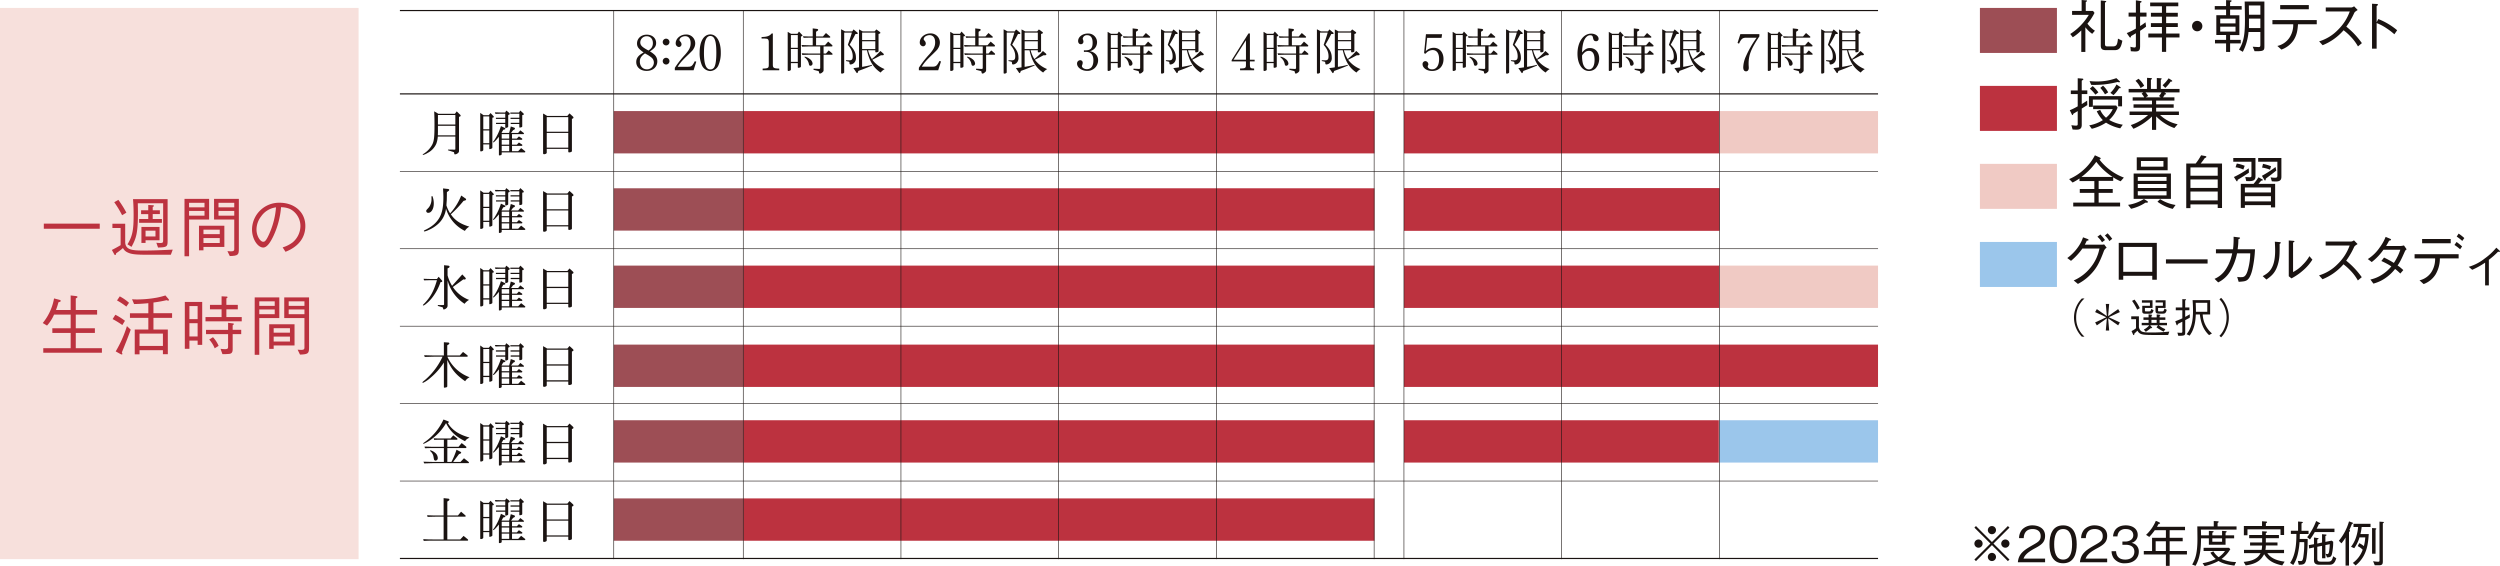 <svg xmlns="http://www.w3.org/2000/svg" xmlns:xlink="http://www.w3.org/1999/xlink" width="1200" height="271.74" viewBox="0 0 1200 271.74"><defs><clipPath id="a"><rect width="1200" height="271.741" fill="none"/></clipPath></defs><rect width="172.125" height="264.59" transform="translate(0 3.804)" fill="#f7e0dc"/><rect width="151.099" height="20.32" transform="translate(673.929 201.715)" fill="#bc323f"/><rect width="62.15" height="20.32" transform="translate(294.615 53.312)" fill="#9d4e55"/><rect width="62.15" height="20.32" transform="translate(294.615 90.373)" fill="#9d4e55"/><rect width="62.15" height="20.316" transform="translate(294.615 127.488)" fill="#9d4e55"/><rect width="62.15" height="20.316" transform="translate(294.615 165.412)" fill="#9d4e55"/><rect width="62.15" height="20.32" transform="translate(294.615 201.715)" fill="#9d4e55"/><rect width="62.15" height="20.32" transform="translate(294.615 239.237)" fill="#9d4e55"/><rect width="303.007" height="20.32" transform="translate(356.737 53.312)" fill="#bc323f"/><rect width="303.007" height="20.32" transform="translate(356.737 90.373)" fill="#bc323f"/><rect width="303.007" height="20.316" transform="translate(356.737 127.488)" fill="#bc323f"/><rect width="303.007" height="20.316" transform="translate(356.737 165.412)" fill="#bc323f"/><rect width="303.007" height="20.32" transform="translate(356.737 201.715)" fill="#bc323f"/><rect width="303.007" height="20.32" transform="translate(356.737 239.237)" fill="#bc323f"/><rect width="151.419" height="20.32" transform="translate(673.93 53.312)" fill="#bc323f"/><rect width="151.419" height="20.32" transform="translate(673.93 90.373)" fill="#bc323f"/><rect width="151.419" height="20.316" transform="translate(673.93 127.488)" fill="#bc323f"/><rect width="227.53" height="20.316" transform="translate(673.926 165.412)" fill="#bc323f"/><rect width="76.226" height="20.32" transform="translate(825.23 201.715)" fill="#9bc6eb"/><rect width="76.226" height="20.32" transform="translate(825.23 127.488)" fill="#f0cac4"/><rect width="76.226" height="20.32" transform="translate(825.23 53.312)" fill="#f0cac4"/><path d="M170.972,22.927H322.351v20.32H170.972" transform="translate(502.957 67.445)" fill="#bc323f"/><g transform="translate(0 0)"><g clip-path="url(#a)"><path d="M93.252,20.932c2.633-.095,2.921-.268,2.948-1.778V8.192c0-.9-.315-1.439-.9-1.585a14.625,14.625,0,0,0-2.562-.095V5.78c2.751-.095,3.776-.461,4.848-1.7h.56V19.154c.047,1.462.441,1.7,3.071,1.778v.8H93.252Z" transform="translate(272.818 11.994)" fill="#1a1311"/><path d="M97.553,6.067H100.6l.729-1.1,1.486,1.585a.647.647,0,0,1,.193.39c0,.1-.122.217-.292.268l-.438.122v14.3a.523.523,0,0,1-.39.56,2.334,2.334,0,0,1-.757.173c-.217,0-.363-.1-.363-.268V20.12H97.454v3.023a.515.515,0,0,1-.292.508,2.122,2.122,0,0,1-.875.244.351.351,0,0,1-.367-.315V5.114Zm3.216.583H97.454v6.114h3.315Zm0,6.7H97.454v6.161h3.315Zm1.8-1.924c2.239.1,3.142.122,4.237.122h1.119V7.916h-1.336c-1.049,0-1.585.024-3.019.075l-.319-.757c1.632.075,2.192.1,3.339.1h1.336V3.458l2.05.244c.363.047.564.221.564.489,0,.146-.126.292-.323.438l-.678.438V7.333h3.287l1.462-1.659,1.8,1.537c.217.169.268.268.268.39,0,.193-.146.315-.414.315H109.54v3.63H113.8l1.533-1.754,1.782,1.537a.724.724,0,0,1,.292.485c0,.221-.146.315-.418.315h-3.847v3.386h1.147l1.317-1.486,1.553,1.317a.653.653,0,0,1,.292.489c0,.169-.095.264-.292.264h-4.017v7.407c0,.512-.193.8-.828,1.242a1.563,1.563,0,0,1-.875.39c-.292,0-.414-.146-.465-.508-.075-.611-.075-.611-.757-.808l-1.9-.485V22.8l2.192.1.386.024h.169c.315,0,.461-.193.461-.635V16.1h-4.624c-1.119,0-1.947.028-3.969.1l-.268-.8c2.121.1,2.972.122,4.237.122h4.624V12.13h-4.722c-1.021,0-1.872.028-3.969.1ZM104.057,17a5.967,5.967,0,0,1,2.578,1.242,2.942,2.942,0,0,1,1.222,2.046,1.045,1.045,0,0,1-1.021,1.1c-.414,0-.611-.2-.729-.757a5.054,5.054,0,0,0-2.1-3.287Z" transform="translate(282.176 10.173)" fill="#1a1311"/><path d="M104.3,4.585h3.457l.635-.95L110.2,5.121a.579.579,0,0,1,.24.39c0,.193-.193.339-.485.339h-.635c-.875,1.683-.95,1.853-2.8,5.093,2.192,2.337,3.019,4.021,3.019,6.137a3.15,3.15,0,0,1-.95,2.68,2.753,2.753,0,0,1-1.608.706c-.367,0-.512-.193-.54-.635-.02-.583-.067-.658-.674-.8l-1-.217v-.39l1,.024.607.024c1.214,0,1.632-.485,1.632-1.9a7.091,7.091,0,0,0-1.076-3.8,9.424,9.424,0,0,0-.95-1.317,5.01,5.01,0,0,1-.315-.434c.95-2.657,1.317-3.729,1.924-5.85h-3.678v19.1c0,.268-.587.583-1.049.583-.213,0-.438-.118-.438-.24V3.564Zm8.5,0h5.723l.828-.95,1.632,1.194a.581.581,0,0,1,.292.438c0,.169-.146.315-.461.414l-.418.146v8.211c0,.315-.528.607-1.167.607-.24,0-.386-.122-.386-.292v-.706h-3.461a14.45,14.45,0,0,0,1.8,4.214A35.582,35.582,0,0,0,121.3,13.99l1.391,1.214a.659.659,0,0,1,.24.465c0,.217-.24.367-.607.367h-.757c-1.825,1-2.408,1.313-4.162,2.164a13.618,13.618,0,0,0,5.94,4.486,6.786,6.786,0,0,0-1.947,1.656c-3.433-2.267-5.408-5.483-6.551-10.694h-2.341v7.966c1.971-.343,2.341-.414,4.754-.974l.02.339c-2.676,1.119-3.871,1.608-6.575,2.582l-.292.757a.407.407,0,0,1-.339.292c-.1,0-.173-.075-.268-.221L108.32,22.2c1.34-.146,1.533-.169,2.7-.367V3.635Zm6.043.583H112.51V8.751h6.334Zm0,4.166H112.51v3.729h6.334Z" transform="translate(301.303 10.484)" fill="#1a1311"/><path d="M86.149,13.772a4.316,4.316,0,0,1,1.447,3.26c0,2.7-2.109,4.588-5.109,4.588-2.952,0-5.01-1.75-5.01-4.257,0-1.916,1.064-3.283,3.563-4.584-2.475-1.774-3.185-2.72-3.185-4.348,0-2.412,2.01-4.21,4.679-4.21,2.621,0,4.49,1.656,4.49,3.993,0,1.585-.71,2.554-2.98,4.044a11.254,11.254,0,0,1,2.1,1.514M81.683,13.2c-1.841,1.348-2.479,2.337-2.479,3.922,0,2.2,1.368,3.737,3.331,3.737a3.256,3.256,0,0,0,3.406-3.24A3.1,3.1,0,0,0,84.8,15.211a14.125,14.125,0,0,0-2.578-1.679ZM84.73,10.65a3.9,3.9,0,0,0,.737-2.385c0-1.987-1.182-3.287-2.952-3.287a3.013,3.013,0,0,0-3.1,2.905c0,1.466.851,2.318,3.946,3.95A7.214,7.214,0,0,0,84.73,10.65" transform="translate(227.918 12.417)" fill="#1a1311"/><path d="M83.936,6.317a1.616,1.616,0,1,1-3.232,0,1.616,1.616,0,0,1,3.232,0m0,9.172a1.616,1.616,0,1,1-3.232,0,1.616,1.616,0,0,1,3.232,0" transform="translate(237.411 13.864)" fill="#1a1311"/><path d="M82.175,20.207a43.283,43.283,0,0,1,4.892-6.287c2.062-2.337,2.7-3.686,2.7-5.578,0-2.1-.966-3.335-2.6-3.335a3.467,3.467,0,0,0-2.152.733,1.913,1.913,0,0,0-.619,1.088c0,.189.075.307.453.8a1.835,1.835,0,0,1,.54,1.253,1.279,1.279,0,0,1-1.273,1.32A1.71,1.71,0,0,1,82.6,8.365c0-2.223,2.274-4.162,4.876-4.162a4.232,4.232,0,0,1,4.486,4.233,4.768,4.768,0,0,1-.682,2.456c-.473.855-.473.855-2.554,2.885-2.929,2.791-4,3.993-5.176,5.909h4.919c1.675,0,2.077-.331,3.307-2.673l.706.237-1.3,4.115H82.175Z" transform="translate(241.739 12.364)" fill="#1a1311"/><path d="M95.357,12.8a14.879,14.879,0,0,1-1.206,6.382,4.544,4.544,0,0,1-3.875,2.6,4.651,4.651,0,0,1-4.044-2.909A14.768,14.768,0,0,1,85.2,12.843c0-5.317,1.987-8.652,5.172-8.652,2.98,0,4.99,3.477,4.99,8.6m-8.085.213c0,5.459.97,7.99,3.071,7.99a2.1,2.1,0,0,0,1.9-1.112c.639-1.135.97-3.449.97-6.807,0-5.79-.832-8.132-2.909-8.132-2.01,0-3.027,2.72-3.027,8.061" transform="translate(250.623 12.329)" fill="#1a1311"/><path d="M58.977,14.725h7.962l.855-1.143,1.51,1.462a1.13,1.13,0,0,1,.394.631c0,.122-.146.292-.343.367l-.465.169V32.628c0,.512-.315.926-1,1.317a2.109,2.109,0,0,1-.875.268c-.292,0-.394-.122-.414-.489-.051-.414-.1-.56-.272-.607l-2.751-.879.051-.315,3.067.024c.367,0,.41-.047.438-.292V25.663H58.713a12.381,12.381,0,0,1-.733,3.485,9.123,9.123,0,0,1-4.214,4.407,6.842,6.842,0,0,1-2.1.926.186.186,0,0,1-.189-.169c0-.1.095-.2.315-.319A11.535,11.535,0,0,0,56.1,29.416c.832-1.754,1.025-3.658,1.025-9.575,0-2.168-.024-3.508-.146-6.283ZM67.137,25.08V20.5H58.78v2.874c0,.583-.024.926-.047,1.707Zm0-9.772H58.78v4.6h8.357Z" transform="translate(151.43 39.884)" fill="#1a1311"/><path d="M60.068,15.7h2.507l.855-1.045,1.285,1.364a.679.679,0,0,1,.268.512.318.318,0,0,1-.315.292L64.3,16.9V31.24c0,.221-.1.343-.343.465a2.567,2.567,0,0,1-.9.292c-.146,0-.24-.1-.24-.292V29.731H59.941v2.657c0,.339-.56.682-1.143.682a.289.289,0,0,1-.319-.292v-18.2Zm2.751.587H59.945v6.161h2.874Zm0,6.748H59.945v6.114h2.874ZM68.688,24.2h3.658c.41-1.411.461-1.632.8-3.094l1.679.587a.462.462,0,0,1,.319.438.549.549,0,0,1-.319.461l-.583.3L73.268,24.2H76.7l1.025-1.242,1.462,1.147c.193.146.292.264.292.414a.294.294,0,0,1-.315.264H73.73v2.144h2.318l1-1.045,1.34.9c.2.122.292.244.292.39a.363.363,0,0,1-.39.343H73.73v2.337h2.318l1-1.049,1.34.879a.5.5,0,0,1,.315.438.351.351,0,0,1-.367.315h-4.6v2.535H76.7l1.411-1.486,1.758,1.388a.471.471,0,0,1,.24.39.282.282,0,0,1-.292.292H68.787v.879c0,.292-.516.56-1.1.56-.173,0-.244-.075-.244-.221V26.053c-1.293,1.632-2.361,2.7-2.633,2.7a.166.166,0,0,1-.169-.169c0-.122.024-.146.489-.733a25.791,25.791,0,0,0,3.283-6.918l1.829.879a.468.468,0,0,1,.3.39c0,.169-.15.292-.343.339l-.678.169Zm2.29-10.718,1.368,1.072a.678.678,0,0,1,.292.489.369.369,0,0,1-.225.339l-.508.244V21.2c0,.268-.662.611-1.171.611-.17,0-.244-.1-.244-.3V19.939H66.063v-.583H70.49V17.5H66.008v-.587H70.49V14.992h-1.73c-.7,0-1.336.024-2.972.075l-.288-.729c1.167.02,1.849.047,3.26.095h1.683Zm1.411,11.3h-3.6v2.144h3.6Zm0,2.732h-3.6v2.337h3.6Zm0,2.921h-3.6v2.535h3.6Zm.544-16h4.135l.658-.974,1.411,1.293a.669.669,0,0,1,.244.485.407.407,0,0,1-.339.367l-.394.047v5.337a.441.441,0,0,1-.339.461,4.309,4.309,0,0,1-.777.2c-.2,0-.292-.126-.292-.319V19.939H73.1v-.583h4.143V17.5H73.02v-.587h4.222v-1.9H72.933Z" transform="translate(172.031 39.593)" fill="#1a1311"/><path d="M68.081,15.023h9.7L78.8,13.805,80.36,15.24a.914.914,0,0,1,.363.611.542.542,0,0,1-.363.438l-.39.146V31.925c0,.319-.654.611-1.387.611-.225,0-.367-.169-.367-.465V30.853H67.888v1.632a.655.655,0,0,1-.414.71,1.778,1.778,0,0,1-.828.217.452.452,0,0,1-.512-.512V13.876Zm10.134.583H67.888v7.016H78.215Zm0,7.6H67.888V30.27H78.215Z" transform="translate(194.55 40.611)" fill="#1a1311"/><path d="M62.675,24.723c-.024.607-.024,1.242-.024,1.411-.024,1.34-.047,2.341-.047,2.436-.028.39-.051.611-.173,2.511a16.5,16.5,0,0,0,1.778,3.847,28.345,28.345,0,0,0,5.337-8.573l2.069,1.435a.6.6,0,0,1,.268.465c0,.221-.122.339-.441.438l-.8.244a55.807,55.807,0,0,1-6.09,6.429C66.474,38.243,69.1,40,73.443,41.286A5.85,5.85,0,0,0,71.3,43.332a17.454,17.454,0,0,1-9.062-10.694,11.7,11.7,0,0,1-4.162,7.675,16.229,16.229,0,0,1-4.115,2.558,8.362,8.362,0,0,1-2.046.729c-.173,0-.292-.095-.292-.24,0-.126.095-.221.315-.343,3.457-1.632,5.55-3.386,7.036-5.846,1.415-2.412,2-5.286,2-9.965,0-1.1-.051-2.192-.173-4.261l2.436.268c.315.047.536.217.536.461a.6.6,0,0,1-.288.438Zm-6.969,1.9a9.292,9.292,0,0,1,.662,3.579c0,2.511-1.147,4.458-2.633,4.458a.935.935,0,0,1-1-.851.9.9,0,0,1,.2-.583l1.1-1.218a6.564,6.564,0,0,0,1.242-4.021c0-.343,0-.611-.047-1.218Z" transform="translate(151.847 67.499)" fill="#1a1311"/><path d="M60.068,25.14h2.507L63.43,24.1l1.285,1.364a.679.679,0,0,1,.268.512.318.318,0,0,1-.315.292l-.363.075V40.682c0,.221-.1.343-.343.465a2.567,2.567,0,0,1-.9.292c-.146,0-.24-.1-.24-.292V39.173H59.941v2.657c0,.339-.56.682-1.143.682a.289.289,0,0,1-.319-.292V24.02Zm2.751.587H59.945v6.161h2.874Zm0,6.748H59.945v6.114h2.874Zm5.869,1.167h3.658c.41-1.411.461-1.632.8-3.094l1.679.587a.462.462,0,0,1,.319.438.549.549,0,0,1-.319.461l-.583.3-.974,1.313H76.7L77.727,32.4l1.462,1.147c.193.146.292.264.292.414a.294.294,0,0,1-.315.264H73.73V36.37h2.318l1-1.045,1.34.9c.2.122.292.244.292.39a.363.363,0,0,1-.39.343H73.73v2.337h2.318l1-1.049,1.34.879a.5.5,0,0,1,.315.438.351.351,0,0,1-.367.315h-4.6v2.535H76.7l1.411-1.486,1.758,1.387a.471.471,0,0,1,.24.39A.282.282,0,0,1,79.82,43H68.787v.879c0,.292-.516.56-1.1.56-.173,0-.244-.075-.244-.221V35.495c-1.293,1.632-2.361,2.7-2.633,2.7a.166.166,0,0,1-.169-.169c0-.122.024-.146.489-.733a25.791,25.791,0,0,0,3.283-6.918l1.829.879a.468.468,0,0,1,.3.39c0,.169-.15.292-.343.339l-.678.169Zm2.29-10.718L72.346,24a.678.678,0,0,1,.292.489.369.369,0,0,1-.225.339l-.508.244v5.578c0,.268-.662.611-1.171.611-.17,0-.244-.1-.244-.3V29.381H66.063V28.8H70.49V26.945H66.008v-.587H70.49V24.434h-1.73c-.7,0-1.336.024-2.972.075L65.5,23.78c1.167.02,1.849.047,3.26.095h1.683Zm1.411,11.3h-3.6V36.37h3.6Zm0,2.732h-3.6v2.337h3.6Zm0,2.921h-3.6v2.535h3.6Zm.544-16h4.135l.658-.974,1.411,1.293a.669.669,0,0,1,.244.485.407.407,0,0,1-.339.367l-.394.047V30.43a.441.441,0,0,1-.339.461,4.31,4.31,0,0,1-.777.2c-.2,0-.292-.126-.292-.319V29.381H73.1V28.8h4.143V26.945H73.02v-.587h4.222v-1.9H72.933Z" transform="translate(172.031 67.369)" fill="#1a1311"/><path d="M68.081,24.465h9.7L78.8,23.247l1.561,1.439a.907.907,0,0,1,.363.607.532.532,0,0,1-.363.438l-.39.15V41.371c0,.315-.654.607-1.387.607-.225,0-.367-.17-.367-.461V40.3H67.888v1.632a.653.653,0,0,1-.414.706,1.785,1.785,0,0,1-.828.221.452.452,0,0,1-.512-.512V23.322Zm10.134.583H67.888v7.016H78.215Zm0,7.6H67.888v7.064H78.215Z" transform="translate(194.55 68.387)" fill="#1a1311"/><path d="M55.083,39.5c-.78,0-1.439.024-3.047.075l-.217-.757c.631.024,1.194.024,1.384.047,1.025.028,1.707.051,1.88.051h3.165l.8-1.072,1.581,1.778a.518.518,0,0,1,.146.367.383.383,0,0,1-.363.39l-.465.047a24.9,24.9,0,0,1-4.017,7.478,17.361,17.361,0,0,1-3,3.019,3.539,3.539,0,0,1-1.238.733.23.23,0,0,1-.2-.2c0-.095.24-.386.78-.875,2.921-3.071,4.458-5.944,5.968-11.084Zm3.6,11.912,2.408.024c.516-.047.587-.1.564-.485V32.294l2.026.221c.359.02.607.217.607.485a.73.73,0,0,1-.461.587l-.493.24v3.339a18.431,18.431,0,0,0,2.168,5.042l4.9-5.483,1.557,1.659a.429.429,0,0,1,.118.292.546.546,0,0,1-.631.489l-.071-.028-.489-.024-5.018,3.654a16.249,16.249,0,0,0,7.8,6.189A6.334,6.334,0,0,0,71.5,50.832a19.462,19.462,0,0,1-8.159-11.206V51.683A1.559,1.559,0,0,1,62.659,53a1.866,1.866,0,0,1-1.1.536c-.268,0-.292-.075-.465-.855-.024-.071-.118-.146-.315-.217l-2.14-.635Z" transform="translate(151.5 95.001)" fill="#1a1311"/><path d="M60.068,34.582h2.507l.855-1.045L64.715,34.9a.679.679,0,0,1,.268.512.318.318,0,0,1-.315.292l-.363.075V50.124c0,.221-.1.343-.343.465a2.567,2.567,0,0,1-.9.292c-.146,0-.24-.1-.24-.292V48.615H59.941v2.657c0,.339-.56.682-1.143.682a.289.289,0,0,1-.319-.292v-18.2Zm2.751.587H59.945V41.33h2.874Zm0,6.748H59.945v6.114h2.874Zm5.869,1.167h3.658c.41-1.411.461-1.632.8-3.094l1.679.587a.462.462,0,0,1,.319.438.549.549,0,0,1-.319.461l-.583.3-.974,1.313H76.7l1.025-1.242,1.462,1.147c.193.146.292.264.292.414a.294.294,0,0,1-.315.264H73.73v2.144h2.318l1-1.045,1.34.9c.2.122.292.244.292.39a.363.363,0,0,1-.39.343H73.73v2.337h2.318l1-1.049,1.34.879A.5.5,0,0,1,78.7,49a.351.351,0,0,1-.367.315h-4.6v2.535H76.7l1.411-1.486,1.758,1.387a.471.471,0,0,1,.24.39.282.282,0,0,1-.292.292H68.787v.879c0,.292-.516.56-1.1.56-.173,0-.244-.075-.244-.221V44.937c-1.293,1.632-2.361,2.7-2.633,2.7a.166.166,0,0,1-.169-.169c0-.122.024-.146.489-.733a25.791,25.791,0,0,0,3.283-6.918l1.829.879a.468.468,0,0,1,.3.39c0,.169-.15.292-.343.339l-.678.17Zm2.29-10.718,1.368,1.072a.678.678,0,0,1,.292.489.369.369,0,0,1-.225.339l-.508.244v5.578c0,.268-.662.611-1.171.611-.17,0-.244-.1-.244-.3V38.823H66.063V38.24H70.49V36.387H66.008V35.8H70.49V33.876h-1.73c-.7,0-1.336.024-2.972.075l-.288-.729c1.167.02,1.849.047,3.26.095h1.683Zm1.411,11.3h-3.6v2.144h3.6Zm0,2.732h-3.6v2.337h3.6Zm0,2.921h-3.6v2.535h3.6Zm.544-16h4.135l.658-.974,1.411,1.293a.669.669,0,0,1,.244.485.407.407,0,0,1-.339.367l-.394.047v5.337a.441.441,0,0,1-.339.461,4.309,4.309,0,0,1-.777.2c-.2,0-.292-.126-.292-.319V38.823H73.1V38.24h4.143V36.387H73.02V35.8h4.222V33.9H72.933Z" transform="translate(172.031 95.145)" fill="#1a1311"/><path d="M68.081,33.911h9.7L78.8,32.689l1.561,1.439a.906.906,0,0,1,.363.611.542.542,0,0,1-.363.438l-.39.146V50.813c0,.319-.654.607-1.387.607-.225,0-.367-.17-.367-.461V49.741H67.888v1.632a.653.653,0,0,1-.414.706,1.739,1.739,0,0,1-.828.221.452.452,0,0,1-.512-.512V32.764Zm10.134.583H67.888v7.016H78.215Zm0,7.6H67.888v7.064H78.215Z" transform="translate(194.55 96.163)" fill="#1a1311"/><path d="M57.049,48.616c-.268,0-1.049.024-2.2.051-.315.024-1.289.047-2.314.071l-.292-.828c2.948.071,3.291.1,4.8.122h4.675V41.675l2.144.146a.5.5,0,0,1,.489.414.592.592,0,0,1-.3.465l-.706.438v4.9h6.019l1.557-1.707,2.046,1.585a.462.462,0,0,1,.2.367c0,.217-.118.339-.292.339H63.407a18.739,18.739,0,0,0,10.666,9.866,5.2,5.2,0,0,0-2.144,1.9c-4.434-3.118-6.382-5.432-8.573-10.229v12.59a.5.5,0,0,1-.24.489,3.8,3.8,0,0,1-1.147.244c-.169,0-.244-.1-.244-.268V51.419A31.069,31.069,0,0,1,55.342,58.7a15.481,15.481,0,0,1-3.65,2.483.263.263,0,0,1-.248-.244c0-.146.292-.414,1.123-1.072a32.822,32.822,0,0,0,8.522-11.254Z" transform="translate(151.336 122.598)" fill="#1a1311"/><path d="M60.068,44.025h2.507l.855-1.045,1.285,1.364a.679.679,0,0,1,.268.512.318.318,0,0,1-.315.292l-.363.075V59.567c0,.221-.1.343-.343.465a2.567,2.567,0,0,1-.9.292c-.146,0-.24-.1-.24-.292V58.058H59.941v2.657c0,.339-.56.682-1.143.682a.289.289,0,0,1-.319-.292v-18.2Zm2.751.587H59.945v6.161h2.874Zm0,6.748H59.945v6.114h2.874Zm5.869,1.167h3.658c.41-1.411.461-1.632.8-3.094l1.679.587a.462.462,0,0,1,.319.438.549.549,0,0,1-.319.461l-.583.3-.974,1.313H76.7l1.025-1.242,1.462,1.147c.193.146.292.264.292.414a.294.294,0,0,1-.315.264H73.73v2.144h2.318l1-1.045,1.34.9c.2.122.292.244.292.39a.363.363,0,0,1-.39.343H73.73V58.18h2.318l1-1.049,1.34.879a.5.5,0,0,1,.315.438.351.351,0,0,1-.367.315h-4.6V61.3H76.7l1.411-1.486L79.871,61.2a.471.471,0,0,1,.24.39.282.282,0,0,1-.292.292H68.787v.879c0,.292-.516.56-1.1.56-.173,0-.244-.075-.244-.221V54.38c-1.293,1.632-2.361,2.7-2.633,2.7a.166.166,0,0,1-.169-.169c0-.122.024-.146.489-.733a25.791,25.791,0,0,0,3.283-6.918l1.829.879a.468.468,0,0,1,.3.39c0,.169-.15.292-.343.339l-.678.169Zm2.29-10.718,1.368,1.072a.678.678,0,0,1,.292.489.369.369,0,0,1-.225.339l-.508.244v5.578c0,.268-.662.611-1.171.611-.17,0-.244-.1-.244-.3V48.266H66.063v-.583H70.49V45.83H66.008v-.587H70.49V43.319h-1.73c-.7,0-1.336.024-2.972.075l-.288-.729c1.167.02,1.849.047,3.26.095h1.683Zm1.411,11.3h-3.6v2.144h3.6Zm0,2.732h-3.6V58.18h3.6Zm0,2.921h-3.6V61.3h3.6Zm.544-16h4.135l.658-.974,1.411,1.293a.669.669,0,0,1,.244.485.407.407,0,0,1-.339.367l-.394.047v5.337a.441.441,0,0,1-.339.461,4.308,4.308,0,0,1-.777.2c-.2,0-.292-.126-.292-.319V48.266H73.1v-.583h4.143V45.83H73.02v-.587h4.222v-1.9H72.933Z" transform="translate(172.031 122.924)" fill="#1a1311"/><path d="M68.081,43.35h9.7L78.8,42.132l1.561,1.439a.9.9,0,0,1,.363.607.542.542,0,0,1-.363.438l-.39.146v15.5c0,.315-.654.607-1.387.607-.225,0-.367-.169-.367-.461V59.184H67.888v1.632a.653.653,0,0,1-.414.706,1.778,1.778,0,0,1-.828.217.449.449,0,0,1-.512-.508V42.2Zm10.134.583H67.888V50.95H78.215Zm0,7.6H67.888V58.6H78.215Z" transform="translate(194.55 123.942)" fill="#1a1311"/><path d="M63.52,51.937a.441.441,0,0,1,.292.39.324.324,0,0,1-.169.292l-.292.17c2.026,3.362,5.361,5.581,10.4,6.945-.217.146-.414.268-.461.292l-.654.367a4.757,4.757,0,0,0-1.025,1.1C67.178,59.32,64.3,56.569,62.5,52.816a24.9,24.9,0,0,1-6.382,7.257,19.182,19.182,0,0,1-4.407,2.7.167.167,0,0,1-.173-.169c0-.17,0-.17.879-.8a26.746,26.746,0,0,0,8.841-10.718ZM61.451,64.776H56.287c-.926,0-1.726.024-3.9.095l-.24-.8c1,.024,1.995.047,2.286.071.926.024,1.565.051,1.853.051h5.164V60.779H59.724c-1.025,0-1.514.028-2.925.075l-.268-.753,1.778.071c.607.024,1.123.024,1.439.024h4.919l1.293-1.533L67.785,60.1a.42.42,0,0,1,.193.363.313.313,0,0,1-.264.315h-4.6v3.414h5.361L70,62.387l2.117,1.683a.592.592,0,0,1,.146.367.342.342,0,0,1-.292.339H63.11v6.673h1.975A39.531,39.531,0,0,0,67.517,65.6l1.876.95c.244.122.363.268.363.414a.588.588,0,0,1-.438.489l-.583.217-2.85,3.776h3.532L71.1,69.671l2.267,1.8a.382.382,0,0,1,.1.268c0,.146-.1.292-.193.292H56.409c-.292,0-1.048.028-2.164.051-.315.024-1.273.047-2.243.075l-.343-.832,2.562.075c1.045.024,2.117.047,2.239.047h4.99ZM55,65.848a6.094,6.094,0,0,1,2.314,1.265A3.423,3.423,0,0,1,58.53,69.5a1.187,1.187,0,0,1-1.045,1.317.83.83,0,0,1-.662-.319c-.1-.17-.1-.17-.414-1.825a4.369,4.369,0,0,0-1.656-2.535Z" transform="translate(151.609 150.282)" fill="#1a1311"/><path d="M60.068,53.467h2.507l.855-1.045,1.285,1.364a.679.679,0,0,1,.268.512.318.318,0,0,1-.315.292l-.363.075V69.009c0,.221-.1.343-.343.465a2.567,2.567,0,0,1-.9.292c-.146,0-.24-.1-.24-.292V67.5H59.941v2.657c0,.339-.56.682-1.143.682a.289.289,0,0,1-.319-.292v-18.2Zm2.751.587H59.945v6.161h2.874Zm0,6.748H59.945v6.114h2.874Zm5.869,1.167h3.658c.41-1.411.461-1.632.8-3.094l1.679.587a.462.462,0,0,1,.319.438.549.549,0,0,1-.319.461l-.583.3-.974,1.313H76.7l1.025-1.242,1.462,1.147c.193.146.292.264.292.414a.294.294,0,0,1-.315.264H73.73V64.7h2.318l1-1.045,1.34.9c.2.122.292.244.292.39a.363.363,0,0,1-.39.343H73.73v2.337h2.318l1-1.049,1.34.879a.5.5,0,0,1,.315.438.351.351,0,0,1-.367.315h-4.6V70.74H76.7l1.411-1.486,1.758,1.388a.471.471,0,0,1,.24.39.282.282,0,0,1-.292.292H68.787V72.2c0,.292-.516.56-1.1.56-.173,0-.244-.075-.244-.221V63.822c-1.293,1.632-2.361,2.7-2.633,2.7a.166.166,0,0,1-.169-.169c0-.122.024-.146.489-.733a25.791,25.791,0,0,0,3.283-6.918l1.829.879a.468.468,0,0,1,.3.39c0,.17-.15.292-.343.339l-.678.169Zm2.29-10.718,1.368,1.072a.678.678,0,0,1,.292.489.369.369,0,0,1-.225.339L71.9,53.4v5.578c0,.268-.662.611-1.171.611-.17,0-.244-.1-.244-.3V57.708H66.063v-.583H70.49V55.272H66.008v-.587H70.49V52.761h-1.73c-.7,0-1.336.024-2.972.075l-.288-.729c1.167.02,1.849.047,3.26.095h1.683Zm1.411,11.3h-3.6V64.7h3.6Zm0,2.732h-3.6v2.337h3.6Zm0,2.921h-3.6V70.74h3.6Zm.544-16h4.135l.658-.974,1.411,1.293a.669.669,0,0,1,.244.485.407.407,0,0,1-.339.367l-.394.047v5.337a.441.441,0,0,1-.339.461,4.309,4.309,0,0,1-.777.2c-.2,0-.292-.126-.292-.319V57.708H73.1v-.583h4.143V55.272H73.02v-.587h4.222v-1.9H72.933Z" transform="translate(172.031 150.7)" fill="#1a1311"/><path d="M68.081,52.792h9.7L78.8,51.574l1.561,1.439a.907.907,0,0,1,.363.607.542.542,0,0,1-.363.441l-.39.146V69.7c0,.315-.654.607-1.387.607-.225,0-.367-.169-.367-.461V68.626H67.888v1.632a.653.653,0,0,1-.414.706,1.785,1.785,0,0,1-.828.221.452.452,0,0,1-.512-.512V51.649Zm10.134.583H67.888v7.016H78.215Zm0,7.6H67.888v7.064H78.215Z" transform="translate(194.55 151.718)" fill="#1a1311"/><path d="M61.328,69.574H57.6c-.851,0-1.632.024-3.969.1l-.248-.8c2.657.1,3.366.122,4.218.122h3.725V60.658l2.192.244c.39.024.583.2.583.512,0,.193-.095.292-.485.56l-.512.315v6.7H68.2l1.51-1.829,2.022,1.754a.442.442,0,0,1,.173.339.292.292,0,0,1-.3.319h-8.5V80.489h6.208L70.9,78.782l2.022,1.656a.529.529,0,0,1,.169.343.277.277,0,0,1-.268.292H56.334c-1.876,0-2.483.024-4.557.122l-.24-.855c2.188.122,2.8.15,4.8.15h4.994Z" transform="translate(151.609 178.441)" fill="#1a1311"/><path d="M60.068,62.91h2.507l.855-1.045,1.285,1.364a.679.679,0,0,1,.268.512.318.318,0,0,1-.315.292l-.363.075V78.452c0,.221-.1.343-.343.465a2.567,2.567,0,0,1-.9.292c-.146,0-.24-.1-.24-.292V76.943H59.941V79.6c0,.339-.56.682-1.143.682a.29.29,0,0,1-.319-.292V61.79Zm2.751.587H59.945v6.161h2.874Zm0,6.748H59.945v6.114h2.874Zm5.869,1.167h3.658c.41-1.411.461-1.632.8-3.094l1.679.587a.462.462,0,0,1,.319.438.549.549,0,0,1-.319.461l-.583.3-.974,1.313H76.7l1.025-1.242,1.462,1.147c.193.146.292.264.292.414a.294.294,0,0,1-.315.264H73.73V74.14h2.318l1-1.045,1.34.9c.2.122.292.244.292.39a.363.363,0,0,1-.39.343H73.73v2.337h2.318l1-1.048,1.34.879a.5.5,0,0,1,.315.438.351.351,0,0,1-.367.315h-4.6v2.535H76.7L78.113,78.7l1.758,1.387a.471.471,0,0,1,.24.39.282.282,0,0,1-.292.292H68.787v.879c0,.292-.516.56-1.1.56-.173,0-.244-.075-.244-.221V73.265c-1.293,1.632-2.361,2.7-2.633,2.7a.166.166,0,0,1-.169-.17c0-.122.024-.146.489-.733a25.791,25.791,0,0,0,3.283-6.918l1.829.879a.468.468,0,0,1,.3.39c0,.169-.15.292-.343.339l-.678.169Zm2.29-10.718,1.368,1.072a.678.678,0,0,1,.292.489.369.369,0,0,1-.225.339l-.508.244v5.578c0,.268-.662.611-1.171.611-.17,0-.244-.1-.244-.3V67.151H66.063v-.583H70.49V64.715H66.008v-.587H70.49V62.2h-1.73c-.7,0-1.336.024-2.972.075L65.5,61.55c1.167.02,1.849.047,3.26.095h1.683ZM72.389,72h-3.6V74.14h3.6Zm0,2.732h-3.6v2.337h3.6Zm0,2.921h-3.6v2.535h3.6Zm.544-16h4.135l.658-.974,1.411,1.293a.669.669,0,0,1,.244.485.407.407,0,0,1-.339.367l-.394.047V68.2a.441.441,0,0,1-.339.461,4.309,4.309,0,0,1-.777.2c-.2,0-.292-.126-.292-.319V67.151H73.1v-.583h4.143V64.715H73.02v-.587h4.222v-1.9H72.933Z" transform="translate(172.031 178.479)" fill="#1a1311"/><path d="M68.081,62.235h9.7L78.8,61.017l1.561,1.435a.914.914,0,0,1,.363.611.542.542,0,0,1-.363.438l-.39.146V79.137c0,.319-.654.611-1.387.611-.225,0-.367-.17-.367-.465V78.065H67.888V79.7a.655.655,0,0,1-.414.71,1.778,1.778,0,0,1-.828.217.452.452,0,0,1-.512-.512V61.088Zm10.134.583H67.888v7.016H78.215Zm0,7.6H67.888v7.064H78.215Z" transform="translate(194.55 179.497)" fill="#1a1311"/><line x2="709.504" transform="translate(191.955 45.065)" fill="none" stroke="#1a1311" stroke-width="0.567"/><line x2="709.504" transform="translate(191.955 5.062)" fill="none" stroke="#1a1311" stroke-width="0.567"/><line x2="709.504" transform="translate(191.955 82.234)" fill="none" stroke="#1a1311" stroke-width="0.283"/><line x2="709.504" transform="translate(191.955 119.4)" fill="none" stroke="#1a1311" stroke-width="0.283"/><line x2="709.504" transform="translate(191.955 156.566)" fill="none" stroke="#1a1311" stroke-width="0.283"/><line x2="709.504" transform="translate(191.955 193.735)" fill="none" stroke="#1a1311" stroke-width="0.283"/><line x2="709.504" transform="translate(191.955 230.901)" fill="none" stroke="#1a1311" stroke-width="0.283"/><line x2="709.504" transform="translate(191.955 268.067)" fill="none" stroke="#1a1311" stroke-width="0.567"/><line y2="263.325" transform="translate(356.76 5.07)" fill="none" stroke="#1a1311" stroke-width="0.283"/><line y2="263.325" transform="translate(432.454 5.07)" fill="none" stroke="#1a1311" stroke-width="0.283"/><line y2="263.325" transform="translate(508.163 5.07)" fill="none" stroke="#1a1311" stroke-width="0.283"/><line y2="263.325" transform="translate(583.873 5.07)" fill="none" stroke="#1a1311" stroke-width="0.283"/><line y2="263.325" transform="translate(673.89 5.07)" fill="none" stroke="#1a1311" stroke-width="0.283"/><line y2="263.325" transform="translate(659.582 5.07)" fill="none" stroke="#1a1311" stroke-width="0.283"/><line y2="263.325" transform="translate(294.61 5.07)" fill="none" stroke="#1a1311" stroke-width="0.283"/><path d="M111.893,20.562a44.384,44.384,0,0,1,5.041-6.48c2.121-2.412,2.775-3.8,2.775-5.751,0-2.164-1-3.433-2.676-3.433a3.615,3.615,0,0,0-2.219.757,1.964,1.964,0,0,0-.631,1.119c0,.2.075.319.461.828a1.875,1.875,0,0,1,.564,1.293,1.325,1.325,0,0,1-1.317,1.364,1.763,1.763,0,0,1-1.561-1.9c0-2.29,2.337-4.289,5.018-4.289a4.369,4.369,0,0,1,4.632,4.36,4.948,4.948,0,0,1-.706,2.535c-.493.879-.493.879-2.633,2.972-3.023,2.874-4.119,4.115-5.337,6.09h5.069c1.73,0,2.144-.343,3.41-2.751l.729.244-1.34,4.237h-9.279Z" transform="translate(329.162 11.973)" fill="#1a1311"/><path d="M117.344,6.067h3.047l.729-1.1,1.486,1.585a.647.647,0,0,1,.193.39c0,.1-.122.217-.292.268l-.438.122v14.3a.523.523,0,0,1-.39.56,2.334,2.334,0,0,1-.757.173c-.217,0-.363-.1-.363-.268V20.12h-3.315v3.023a.516.516,0,0,1-.292.508,2.122,2.122,0,0,1-.875.244.351.351,0,0,1-.367-.315V5.114Zm3.216.583h-3.315v6.114h3.315Zm0,6.7h-3.315v6.161h3.315Zm1.8-1.924c2.239.1,3.142.122,4.237.122h1.119V7.916h-1.336c-1.048,0-1.585.024-3.019.075l-.319-.757c1.632.075,2.192.1,3.339.1h1.336V3.458l2.05.244c.363.047.564.221.564.489,0,.146-.126.292-.323.438l-.678.438V7.333h3.287l1.462-1.659,1.8,1.537c.217.169.268.268.268.39,0,.193-.146.315-.414.315h-6.405v3.63h4.261l1.533-1.754,1.782,1.537a.724.724,0,0,1,.292.485c0,.221-.146.315-.418.315h-3.847v3.386h1.147L135.4,14.03l1.553,1.317a.653.653,0,0,1,.292.489c0,.169-.095.264-.292.264h-4.017v7.407c0,.512-.193.8-.828,1.242a1.563,1.563,0,0,1-.875.39c-.292,0-.414-.146-.465-.508-.075-.611-.075-.611-.757-.808l-1.9-.485V22.8l2.192.1.386.024h.169c.315,0,.461-.193.461-.635V16.1H126.7c-1.119,0-1.947.028-3.969.1l-.268-.8c2.121.1,2.972.122,4.237.122h4.624V12.13H126.6c-1.021,0-1.872.028-3.969.1ZM123.848,17a5.968,5.968,0,0,1,2.578,1.242,2.942,2.942,0,0,1,1.222,2.046,1.045,1.045,0,0,1-1.021,1.1c-.414,0-.611-.2-.729-.757a5.053,5.053,0,0,0-2.1-3.287Z" transform="translate(340.396 10.173)" fill="#1a1311"/><path d="M124.087,4.585h3.457l.639-.95,1.805,1.486a.579.579,0,0,1,.24.39c0,.193-.2.339-.489.339h-.631c-.879,1.683-.95,1.853-2.8,5.093,2.2,2.337,3.019,4.021,3.019,6.137a3.139,3.139,0,0,1-.95,2.68,2.753,2.753,0,0,1-1.608.706c-.363,0-.509-.193-.536-.635-.024-.583-.071-.658-.678-.8l-1-.217v-.39l1,.024.607.024c1.214,0,1.632-.485,1.632-1.9a7.085,7.085,0,0,0-1.072-3.8,9.292,9.292,0,0,0-.954-1.317,5,5,0,0,1-.315-.434c.954-2.657,1.317-3.729,1.924-5.85H123.7v19.1c0,.268-.587.583-1.052.583-.213,0-.434-.118-.434-.24V3.564Zm8.5,0h5.727l.828-.95,1.632,1.194a.581.581,0,0,1,.292.438c0,.169-.146.315-.465.414l-.414.146v8.211c0,.315-.532.607-1.167.607-.244,0-.39-.122-.39-.292v-.706h-3.457a14.45,14.45,0,0,0,1.8,4.214,35.908,35.908,0,0,0,4.115-3.871L142.48,15.2a.665.665,0,0,1,.244.465c0,.217-.244.367-.607.367h-.761c-1.825,1-2.408,1.313-4.163,2.164a13.662,13.662,0,0,0,5.94,4.486,6.842,6.842,0,0,0-1.947,1.656c-3.433-2.267-5.4-5.483-6.551-10.694h-2.341v7.966c1.979-.343,2.341-.414,4.754-.974l.024.339c-2.676,1.119-3.871,1.608-6.579,2.582l-.292.757a.4.4,0,0,1-.339.292c-.1,0-.169-.075-.268-.221L128.108,22.2c1.34-.146,1.537-.169,2.7-.367V3.635Zm6.043.583H132.3V8.751h6.334Zm0,4.166H132.3v3.729h6.334Z" transform="translate(359.526 10.484)" fill="#1a1311"/><path d="M134.446,12.12c.536.024.607.024.78.024,2.456,0,3.406-1,3.406-3.63,0-2.361-.9-3.626-2.605-3.626a1.967,1.967,0,0,0-2.144,1.632,1.911,1.911,0,0,0,.173.635,2.241,2.241,0,0,1,.169.8,1.232,1.232,0,0,1-1.214,1.269c-.808,0-1.34-.635-1.34-1.585,0-1.924,2.117-3.555,4.651-3.555a4.193,4.193,0,0,1,4.435,4.19,4.415,4.415,0,0,1-1.317,3.165,5.162,5.162,0,0,1-2.144,1.147,4.758,4.758,0,0,1,3,1.6,4.347,4.347,0,0,1,.97,2.8,5.082,5.082,0,0,1-5.38,5.018c-2.487,0-4.726-1.632-4.726-3.457a1.557,1.557,0,0,1,1.486-1.659,1.177,1.177,0,0,1,1.222,1.293,3.231,3.231,0,0,1-.319,1.194,1.454,1.454,0,0,0-.047.315c0,.78,1.12,1.51,2.361,1.51,2.022,0,3.142-1.486,3.142-4.214s-1.19-4.092-3.6-4.092c-.2,0-.371,0-.95.024Z" transform="translate(385.826 12.011)" fill="#1a1311"/><path d="M136.511,6.067h3.043l.733-1.1,1.486,1.585a.638.638,0,0,1,.189.39c0,.1-.122.217-.292.268l-.438.122v14.3a.52.52,0,0,1-.386.56,2.357,2.357,0,0,1-.757.173c-.221,0-.367-.1-.367-.268V20.12h-3.311v3.023a.522.522,0,0,1-.292.508,2.122,2.122,0,0,1-.879.244.347.347,0,0,1-.363-.315V5.114Zm3.213.583h-3.311v6.114h3.311Zm0,6.7h-3.311v6.161h3.311Zm1.8-1.924c2.239.1,3.146.122,4.241.122h1.116V7.916h-1.336c-1.049,0-1.581.024-3.019.075l-.315-.757c1.632.075,2.192.1,3.335.1h1.336V3.458l2.05.244c.367.047.564.221.564.489,0,.146-.126.292-.319.438l-.682.438V7.333h3.288l1.462-1.659,1.8,1.537c.221.169.268.268.268.39,0,.193-.146.315-.414.315h-6.405v3.63h4.265l1.529-1.754,1.782,1.537a.709.709,0,0,1,.292.485c0,.221-.146.315-.418.315H152.1v3.386h1.143l1.317-1.486,1.557,1.317a.653.653,0,0,1,.292.489c0,.169-.095.264-.292.264H152.1v7.407c0,.512-.2.8-.828,1.242a1.571,1.571,0,0,1-.879.39c-.292,0-.414-.146-.461-.508-.079-.611-.079-.611-.757-.808l-1.9-.485V22.8l2.2.1.382.024h.173c.315,0,.461-.193.461-.635V16.1h-4.624c-1.123,0-1.951.028-3.969.1l-.272-.8c2.121.1,2.972.122,4.241.122h4.624V12.13h-4.722c-1.025,0-1.876.028-3.973.1ZM143.011,17a6,6,0,0,1,2.586,1.242,2.95,2.95,0,0,1,1.218,2.046,1.048,1.048,0,0,1-1.025,1.1c-.414,0-.607-.2-.729-.757a5.024,5.024,0,0,0-2.1-3.287Z" transform="translate(396.781 10.173)" fill="#1a1311"/><path d="M143.25,4.585h3.461l.639-.95,1.8,1.486a.586.586,0,0,1,.244.39c0,.193-.2.339-.493.339h-.631c-.879,1.683-.946,1.853-2.8,5.093,2.2,2.337,3.023,4.021,3.023,6.137a3.128,3.128,0,0,1-.954,2.68,2.723,2.723,0,0,1-1.608.706c-.363,0-.508-.193-.532-.635-.024-.583-.075-.658-.682-.8l-1-.217v-.39l1,.024.607.024c1.218,0,1.632-.485,1.632-1.9a7.086,7.086,0,0,0-1.072-3.8,9.423,9.423,0,0,0-.95-1.317,5.008,5.008,0,0,1-.315-.434c.95-2.657,1.313-3.729,1.924-5.85h-3.674v19.1c0,.268-.587.583-1.052.583-.217,0-.434-.118-.434-.24V3.564Zm8.506,0h5.723l.832-.95,1.632,1.194a.592.592,0,0,1,.292.438c0,.169-.146.315-.465.414l-.414.146v8.211c0,.315-.536.607-1.167.607-.248,0-.394-.122-.394-.292v-.706h-3.457a14.448,14.448,0,0,0,1.8,4.214,36.26,36.26,0,0,0,4.119-3.871l1.384,1.214a.671.671,0,0,1,.248.465c0,.217-.248.367-.607.367h-.761c-1.829,1-2.412,1.313-4.162,2.164a13.617,13.617,0,0,0,5.94,4.486,6.785,6.785,0,0,0-1.947,1.656c-3.437-2.267-5.408-5.483-6.555-10.694h-2.337v7.966c1.975-.343,2.337-.414,4.754-.974l.024.339c-2.676,1.119-3.871,1.608-6.579,2.582l-.292.757a.411.411,0,0,1-.343.292c-.095,0-.169-.075-.268-.221L147.271,22.2c1.344-.146,1.541-.169,2.708-.367V3.635Zm6.039.583h-6.33V8.751h6.33Zm0,4.166h-6.33v3.729h6.33Z" transform="translate(415.911 10.484)" fill="#1a1311"/><path d="M158.043,4.076h.706V16.694h2.267v.78h-2.267V19.2c-.02,1.411.315,1.7,2.022,1.7v.828h-6.748v-.828l.292-.024h.512c1.683-.047,2.046-.367,2.022-1.632V17.474h-6.867v-.587Zm-1.194,12.618V7.34l-5.991,9.354Z" transform="translate(441.21 11.991)" fill="#1a1311"/><path d="M155.5,6.067h3.043l.733-1.1,1.486,1.585a.638.638,0,0,1,.189.39c0,.1-.122.217-.292.268l-.438.122v14.3a.52.52,0,0,1-.386.56,2.357,2.357,0,0,1-.757.173c-.221,0-.367-.1-.367-.268V20.12H155.4v3.023a.521.521,0,0,1-.292.508,2.122,2.122,0,0,1-.879.244.347.347,0,0,1-.363-.315V5.114Zm3.213.583H155.4v6.114h3.311Zm0,6.7H155.4v6.161h3.311Zm1.8-1.924c2.239.1,3.146.122,4.241.122h1.115V7.916H164.53c-1.048,0-1.581.024-3.019.075l-.315-.757c1.632.075,2.192.1,3.335.1h1.336V3.458l2.05.244c.367.047.564.221.564.489,0,.146-.126.292-.319.438l-.682.438V7.333h3.287l1.462-1.659,1.8,1.537c.221.169.268.268.268.39,0,.193-.146.315-.414.315h-6.405v3.63h4.265l1.529-1.754,1.782,1.537a.709.709,0,0,1,.292.485c0,.221-.146.315-.418.315h-3.843v3.386h1.143l1.317-1.486,1.557,1.317a.653.653,0,0,1,.292.489c0,.169-.095.264-.292.264h-4.017v7.407c0,.512-.2.8-.828,1.242a1.572,1.572,0,0,1-.879.39c-.292,0-.414-.146-.461-.508-.079-.611-.079-.611-.757-.808l-1.9-.485V22.8l2.2.1.382.024h.174c.315,0,.461-.193.461-.635V16.1H164.85c-1.123,0-1.951.028-3.969.1l-.272-.8c2.121.1,2.972.122,4.241.122h4.624V12.13h-4.722c-1.025,0-1.876.028-3.973.1ZM162,17a6,6,0,0,1,2.586,1.242,2.949,2.949,0,0,1,1.218,2.046,1.048,1.048,0,0,1-1.025,1.1c-.414,0-.607-.2-.729-.757a5.024,5.024,0,0,0-2.1-3.287Z" transform="translate(452.63 10.173)" fill="#1a1311"/><path d="M162.241,4.585H165.7l.635-.95,1.805,1.486a.579.579,0,0,1,.24.39c0,.193-.193.339-.489.339h-.631c-.875,1.683-.95,1.853-2.8,5.093,2.2,2.337,3.019,4.021,3.019,6.137a3.138,3.138,0,0,1-.946,2.68,2.763,2.763,0,0,1-1.608.706c-.363,0-.509-.193-.536-.635-.028-.583-.075-.658-.682-.8l-1-.217v-.39l1,.024.607.024c1.218,0,1.632-.485,1.632-1.9a7.115,7.115,0,0,0-1.068-3.8,9.294,9.294,0,0,0-.954-1.317,5.017,5.017,0,0,1-.315-.434c.954-2.657,1.317-3.729,1.924-5.85h-3.678v19.1c0,.268-.583.583-1.049.583-.217,0-.437-.118-.437-.24V3.564Zm8.5,0h5.727l.828-.95,1.632,1.194a.581.581,0,0,1,.292.438c0,.169-.146.315-.465.414l-.41.146v8.211c0,.315-.536.607-1.171.607-.244,0-.39-.122-.39-.292v-.706h-3.457a14.559,14.559,0,0,0,1.8,4.214,35.268,35.268,0,0,0,4.115-3.871l1.391,1.214a.674.674,0,0,1,.24.465c0,.217-.24.367-.607.367h-.757c-1.825,1-2.412,1.313-4.166,2.164a13.7,13.7,0,0,0,5.944,4.486,6.785,6.785,0,0,0-1.947,1.656c-3.433-2.267-5.4-5.483-6.551-10.694h-2.341v7.966c1.979-.343,2.341-.414,4.75-.974l.028.339c-2.68,1.119-3.875,1.608-6.579,2.582l-.292.757a.407.407,0,0,1-.339.292c-.1,0-.169-.075-.272-.221L166.258,22.2c1.34-.146,1.537-.169,2.7-.367V3.635Zm6.043.583h-6.334V8.751h6.334Zm0,4.166h-6.334v3.729h6.334Z" transform="translate(471.754 10.484)" fill="#1a1311"/><path d="M174.766,12.322a5.438,5.438,0,0,1,3.823-1.632c2.826,0,4.7,2.168,4.7,5.408,0,3.457-2.168,5.723-5.483,5.723-2.531,0-4.58-1.458-4.58-3.264a1.385,1.385,0,0,1,1.34-1.462,1.519,1.519,0,0,1,1.439,1.486.992.992,0,0,1-.169.611.768.768,0,0,0-.122.414c0,.828.879,1.435,2.073,1.435,2.117,0,3.386-1.849,3.386-4.919,0-2.8-1.123-4.336-3.145-4.336a4.4,4.4,0,0,0-3.339,1.754l-.729-.24.9-9.137h7.749l-.268,1.754h-6.894Z" transform="translate(509.597 12.246)" fill="#1a1311"/><path d="M178.528,6.067h3.047l.729-1.1,1.486,1.585a.647.647,0,0,1,.193.39c0,.1-.122.217-.292.268l-.438.122v14.3a.523.523,0,0,1-.39.56,2.334,2.334,0,0,1-.757.173c-.217,0-.363-.1-.363-.268V20.12h-3.315v3.023a.516.516,0,0,1-.292.508,2.122,2.122,0,0,1-.875.244.351.351,0,0,1-.367-.315V5.114Zm3.216.583h-3.315v6.114h3.315Zm0,6.7h-3.315v6.161h3.315Zm1.8-1.924c2.239.1,3.142.122,4.237.122H188.9V7.916h-1.336c-1.048,0-1.585.024-3.019.075l-.319-.757c1.632.075,2.192.1,3.339.1H188.9V3.458l2.05.244c.363.047.564.221.564.489,0,.146-.126.292-.323.438l-.678.438V7.333H193.8l1.462-1.659,1.8,1.537c.217.169.268.268.268.39,0,.193-.146.315-.414.315h-6.405v3.63h4.261l1.533-1.754,1.782,1.537a.724.724,0,0,1,.292.485c0,.221-.146.315-.418.315h-3.847v3.386h1.147l1.317-1.486,1.553,1.317a.653.653,0,0,1,.292.489c0,.169-.095.264-.292.264h-4.017v7.407c0,.512-.193.8-.828,1.242a1.563,1.563,0,0,1-.875.39c-.292,0-.414-.146-.465-.508-.075-.611-.075-.611-.757-.808l-1.9-.485V22.8l2.192.1.386.024h.169c.315,0,.461-.193.461-.635V16.1h-4.624c-1.119,0-1.947.028-3.969.1l-.268-.8c2.121.1,2.972.122,4.237.122h4.624V12.13h-4.722c-1.021,0-1.872.028-3.969.1ZM185.032,17a5.967,5.967,0,0,1,2.578,1.242,2.942,2.942,0,0,1,1.222,2.046,1.045,1.045,0,0,1-1.021,1.1c-.414,0-.611-.2-.729-.757a5.053,5.053,0,0,0-2.1-3.287Z" transform="translate(520.384 10.173)" fill="#1a1311"/><path d="M185.274,4.585h3.457l.635-.95,1.805,1.486a.587.587,0,0,1,.244.39c0,.193-.2.339-.489.339h-.635c-.875,1.683-.95,1.853-2.8,5.093,2.192,2.337,3.015,4.021,3.015,6.137a3.138,3.138,0,0,1-.946,2.68,2.763,2.763,0,0,1-1.608.706c-.363,0-.508-.193-.536-.635-.028-.583-.075-.658-.682-.8l-1-.217v-.39l1,.024.607.024c1.218,0,1.632-.485,1.632-1.9a7.116,7.116,0,0,0-1.068-3.8,9.3,9.3,0,0,0-.954-1.317,5.017,5.017,0,0,1-.315-.434c.954-2.657,1.317-3.729,1.924-5.85h-3.678v19.1c0,.268-.583.583-1.048.583-.217,0-.438-.118-.438-.24V3.564Zm8.5,0H199.5l.828-.95,1.632,1.194a.587.587,0,0,1,.3.438c0,.169-.146.315-.469.414l-.41.146v8.211c0,.315-.536.607-1.171.607-.24,0-.39-.122-.39-.292v-.706h-3.453a14.346,14.346,0,0,0,1.8,4.214,35.9,35.9,0,0,0,4.115-3.871l1.387,1.214a.68.68,0,0,1,.244.465c0,.217-.244.367-.611.367h-.757c-1.825,1-2.408,1.313-4.166,2.164a13.7,13.7,0,0,0,5.944,4.486,6.786,6.786,0,0,0-1.947,1.656c-3.433-2.267-5.4-5.483-6.551-10.694h-2.341v7.966c1.979-.343,2.341-.414,4.75-.974l.028.339c-2.68,1.119-3.871,1.608-6.579,2.582l-.292.757a.407.407,0,0,1-.339.292c-.1,0-.169-.075-.268-.221L189.295,22.2c1.336-.146,1.533-.169,2.7-.367V3.635Zm6.043.583h-6.334V8.751h6.334Zm0,4.166h-6.334v3.729h6.334Z" transform="translate(539.512 10.484)" fill="#1a1311"/><path d="M198.113,11.013c2.606,0,4.407,2.069,4.407,5.069a6.984,6.984,0,0,1-1.679,4.651,4.425,4.425,0,0,1-3.217,1.289c-3.287,0-5.53-3.335-5.53-8.282,0-5.554,2.779-9.645,6.575-9.645,1.975,0,3.559,1.119,3.559,2.511a1.1,1.1,0,0,1-1.218,1.119c-.855,0-1.214-.414-1.462-1.632-.169-.95-.485-1.218-1.388-1.218-1.336,0-2.582,1.289-3.216,3.41a18.177,18.177,0,0,0-.631,4.872c1.265-1.533,2.314-2.144,3.8-2.144m-3.485,7.139c.461,1.947,1.585,3.118,2.972,3.118,1.707,0,2.7-1.707,2.7-4.6,0-2.874-.922-4.312-2.747-4.312a3.034,3.034,0,0,0-2,.757,7.182,7.182,0,0,0-1.238,1.411,14.063,14.063,0,0,0,.315,3.63" transform="translate(565.093 12.046)" fill="#1a1311"/><path d="M197.541,6.067h3.043l.733-1.1L202.8,6.552a.638.638,0,0,1,.189.39c0,.1-.122.217-.292.268l-.438.122v14.3a.52.52,0,0,1-.386.56,2.357,2.357,0,0,1-.757.173c-.221,0-.367-.1-.367-.268V20.12h-3.311v3.023a.522.522,0,0,1-.292.508,2.122,2.122,0,0,1-.879.244.347.347,0,0,1-.363-.315V5.114Zm3.213.583h-3.311v6.114h3.311Zm0,6.7h-3.311v6.161h3.311Zm1.8-1.924c2.239.1,3.146.122,4.241.122h1.115V7.916h-1.336c-1.049,0-1.581.024-3.019.075l-.315-.757c1.632.075,2.192.1,3.335.1h1.336V3.458l2.05.244c.367.047.564.221.564.489,0,.146-.126.292-.319.438l-.682.438V7.333h3.287l1.462-1.659,1.8,1.537c.221.169.268.268.268.39,0,.193-.146.315-.414.315h-6.405v3.63h4.265l1.529-1.754L217.1,11.33a.709.709,0,0,1,.292.485c0,.221-.146.315-.418.315h-3.843v3.386h1.143l1.317-1.486,1.557,1.317a.653.653,0,0,1,.292.489c0,.169-.095.264-.292.264h-4.017v7.407c0,.512-.2.8-.828,1.242a1.572,1.572,0,0,1-.879.39c-.292,0-.414-.146-.461-.508-.079-.611-.079-.611-.757-.808l-1.9-.485V22.8l2.2.1.382.024h.174c.315,0,.461-.193.461-.635V16.1h-4.624c-1.123,0-1.951.028-3.969.1l-.272-.8c2.121.1,2.972.122,4.241.122h4.624V12.13H206.8c-1.025,0-1.876.028-3.973.1ZM204.041,17a6,6,0,0,1,2.586,1.242,2.95,2.95,0,0,1,1.218,2.046,1.048,1.048,0,0,1-1.025,1.1c-.414,0-.607-.2-.729-.757a5.024,5.024,0,0,0-2.1-3.287Z" transform="translate(576.316 10.173)" fill="#1a1311"/><path d="M204.286,4.585h3.457l.635-.95,1.805,1.486a.579.579,0,0,1,.24.39c0,.193-.193.339-.489.339H209.3c-.875,1.683-.95,1.853-2.8,5.093,2.2,2.337,3.019,4.021,3.019,6.137a3.149,3.149,0,0,1-.946,2.68,2.773,2.773,0,0,1-1.612.706c-.359,0-.5-.193-.532-.635-.028-.583-.075-.658-.682-.8l-1-.217v-.39l1,.024.607.024c1.218,0,1.632-.485,1.632-1.9a7.115,7.115,0,0,0-1.068-3.8,9.294,9.294,0,0,0-.954-1.317c-.169-.217-.169-.217-.319-.434.958-2.657,1.317-3.729,1.927-5.85H203.9v19.1c0,.268-.583.583-1.049.583-.217,0-.437-.118-.437-.24V3.564Zm8.5,0h5.727l.828-.95,1.632,1.194a.58.58,0,0,1,.292.438c0,.169-.146.315-.465.414l-.41.146v8.211c0,.315-.536.607-1.171.607-.244,0-.39-.122-.39-.292v-.706H215.37a14.562,14.562,0,0,0,1.8,4.214,35.262,35.262,0,0,0,4.115-3.871l1.391,1.214a.675.675,0,0,1,.24.465c0,.217-.24.367-.607.367h-.757c-1.825,1-2.412,1.313-4.166,2.164a13.7,13.7,0,0,0,5.944,4.486,6.787,6.787,0,0,0-1.947,1.656c-3.433-2.267-5.4-5.483-6.551-10.694h-2.341v7.966c1.979-.343,2.341-.414,4.75-.974l.028.339c-2.68,1.119-3.875,1.608-6.579,2.582l-.292.757a.406.406,0,0,1-.339.292c-.1,0-.169-.075-.272-.221L208.3,22.2c1.34-.146,1.537-.169,2.7-.367V3.635Zm6.043.583h-6.334V8.751h6.334Zm0,4.166h-6.334v3.729h6.334Z" transform="translate(595.44 10.484)" fill="#1a1311"/><path d="M212.927,4.157h9.133V5.229c-3.993,6.015-5.16,8.987-5.16,13.106,0,.607,0,.607.071,1.7V20.4c0,.974-.512,1.608-1.293,1.608-.9,0-1.36-.686-1.36-1.975a13.807,13.807,0,0,1,1.214-5.065,48.648,48.648,0,0,1,5.211-9.09h-5.108c-1.66.028-2.271.54-3.339,2.854l-.709-.343Z" transform="translate(622.437 12.229)" fill="#1a1311"/><path d="M216.9,6.067h3.043l.729-1.1,1.486,1.585a.646.646,0,0,1,.193.39c0,.1-.122.217-.292.268l-.438.122v14.3a.519.519,0,0,1-.39.56,2.335,2.335,0,0,1-.753.173c-.221,0-.367-.1-.367-.268V20.12H216.8v3.023a.515.515,0,0,1-.292.508,2.105,2.105,0,0,1-.875.244.347.347,0,0,1-.363-.315V5.114Zm3.213.583H216.8v6.114h3.315Zm0,6.7H216.8v6.161h3.315Zm1.8-1.924c2.239.1,3.146.122,4.237.122h1.119V7.916h-1.336c-1.048,0-1.585.024-3.019.075l-.319-.757c1.632.075,2.2.1,3.339.1h1.336V3.458l2.05.244c.367.047.564.221.564.489,0,.146-.126.292-.323.438l-.678.438V7.333h3.287l1.462-1.659,1.8,1.537c.217.169.268.268.268.39,0,.193-.146.315-.414.315h-6.405v3.63h4.261l1.533-1.754,1.782,1.537a.709.709,0,0,1,.292.485c0,.221-.146.315-.418.315h-3.843v3.386h1.143l1.317-1.486,1.557,1.317a.666.666,0,0,1,.292.489c0,.169-.1.264-.292.264h-4.017v7.407c0,.512-.2.8-.832,1.242a1.553,1.553,0,0,1-.875.39c-.292,0-.414-.146-.465-.508-.075-.611-.075-.611-.757-.808l-1.9-.485V22.8l2.192.1.386.024h.173c.315,0,.461-.193.461-.635V16.1h-4.624c-1.123,0-1.951.028-3.973.1l-.268-.8c2.121.1,2.972.122,4.241.122h4.624V12.13h-4.726c-1.021,0-1.872.028-3.969.1ZM223.4,17a5.985,5.985,0,0,1,2.582,1.242,2.949,2.949,0,0,1,1.218,2.046,1.045,1.045,0,0,1-1.021,1.1c-.414,0-.611-.2-.729-.757a5.054,5.054,0,0,0-2.1-3.287Z" transform="translate(633.268 10.173)" fill="#1a1311"/><path d="M223.643,4.585H227.1l.631-.95,1.805,1.486a.586.586,0,0,1,.244.39c0,.193-.2.339-.489.339h-.631c-.879,1.683-.954,1.853-2.8,5.093,2.192,2.337,3.019,4.021,3.019,6.137a3.139,3.139,0,0,1-.95,2.68,2.743,2.743,0,0,1-1.608.706c-.363,0-.509-.193-.536-.635-.024-.583-.075-.658-.682-.8l-1-.217v-.39l1,.024.607.024c1.222,0,1.636-.485,1.636-1.9a7.121,7.121,0,0,0-1.072-3.8,9.424,9.424,0,0,0-.95-1.317,5.014,5.014,0,0,1-.315-.434c.95-2.657,1.313-3.729,1.924-5.85h-3.681v19.1c0,.268-.584.583-1.045.583-.221,0-.438-.118-.438-.24V3.564Zm8.5,0h5.723l.828-.95,1.636,1.194a.592.592,0,0,1,.292.438c0,.169-.146.315-.461.414l-.418.146v8.211c0,.315-.536.607-1.171.607-.24,0-.386-.122-.386-.292v-.706h-3.457a14.342,14.342,0,0,0,1.8,4.214,35.917,35.917,0,0,0,4.115-3.871l1.387,1.214a.68.68,0,0,1,.244.465c0,.217-.244.367-.611.367h-.753c-1.829,1-2.409,1.313-4.167,2.164a13.651,13.651,0,0,0,5.944,4.486,6.728,6.728,0,0,0-1.947,1.656c-3.437-2.267-5.408-5.483-6.555-10.694h-2.338v7.966c1.975-.343,2.338-.414,4.75-.974l.024.339c-2.68,1.119-3.871,1.608-6.575,2.582l-.292.757a.416.416,0,0,1-.343.292c-.095,0-.17-.075-.264-.221l-1.49-2.192c1.34-.146,1.533-.169,2.7-.367V3.635Zm6.043.583h-6.331V8.751h6.331Zm0,4.166h-6.331v3.729h6.331Z" transform="translate(652.396 10.484)" fill="#1a1311"/><line y2="263.325" transform="translate(749.599 5.07)" fill="none" stroke="#1a1311" stroke-width="0.283"/><line y2="263.325" transform="translate(825.305 5.07)" fill="none" stroke="#1a1311" stroke-width="0.283"/><path d="M263.752,6.185a25.119,25.119,0,0,1-3.4,5.16,13.074,13.074,0,0,0,3.587,3.4l-1.3,1.49a14.81,14.81,0,0,1-3.283-3.146V24.928H257.4V14.6a22.259,22.259,0,0,1-4.084,3.283L252.1,16.315a28,28,0,0,0,8.916-9.192h-8.037V5.246h4.588V0l2.069.166c.331.028.524.055.524.248,0,.248-.248.359-.607.524V5.246h3.48Zm5.518,17.888c-2.156,0-2.511-.855-2.511-2.318V.221l2.073.221c.193.028.548.083.548.3s-.355.386-.607.469V20.927c0,1.3.39,1.352,1.462,1.352H272.5c1.939,0,2.184-.966,2.515-3.725l2.1.993c-.58,3.008-1.242,4.525-3.67,4.525Z" transform="translate(741.616 0)" fill="#1a1311"/><path d="M265.383,7.875V12.4a25.75,25.75,0,0,0,2.6-1.793l.276,2.073c-.721.552-1.325.993-2.874,2.014v7.178c0,1.711-.166,2.732-2.263,2.732-.859,0-1.656-.083-2.184-.11l-.217-2.152a10.8,10.8,0,0,0,1.9.359c.745,0,.745-.441.745-1.076V15.853c-.993.607-1.655.993-2.294,1.352-.106.441-.189.717-.437.717-.083,0-.225-.083-.363-.276l-1.293-1.876a28.07,28.07,0,0,0,4.387-2.156V7.875h-3.5V5.944h3.5V.035l2.042.331c.331.055.694.11.694.331,0,.248-.28.386-.721.579V5.944h3.09V7.875Zm12.507,9.992V24.8h-2.018v-6.93h-6.543V15.991h6.543V12.869h-5.294V10.993h5.294V7.9h-5.294V6.026h5.294V2.9h-5.656V1.111h13.5V2.9h-5.83V6.026h5.605V7.9H277.89v3.09h5.605v1.876H277.89v3.122H284.3v1.876Z" transform="translate(761.858 0.103)" fill="#1a1311"/><path d="M271.881,5.025a2.474,2.474,0,1,1-4.947,0,2.467,2.467,0,0,1,2.456-2.483,2.5,2.5,0,0,1,2.491,2.483" transform="translate(785.254 7.478)" fill="#1a1311"/><path d="M277.065,4.567V7.275h4.446v9.5h-4.446v2.322h5.113V20.8h-5.113v4.084h-1.931V20.8h-5.325V19.092h5.325V16.77h-4.687v-9.5h4.687V4.567H269.7V2.856h5.436V.014L277.152.1c.363.028.635.083.635.3,0,.3-.528.524-.721.607V2.856h5.554V4.567Zm2.6,4.364h-7.34V11.2h7.34Zm0,3.839h-7.34v2.345h7.34ZM288.8,24.528l-.883-2.152c.635.055,2.322.166,2.846.166s.828-.083.828-1.076V15.308h-5.684a25.738,25.738,0,0,1-2.736,9.523l-1.849-1.076c2.4-3.7,2.869-7.619,2.869-14.356,0-2.014-.079-6.654-.138-8.7h9.468V22.155c0,2.014-.165,2.483-4.722,2.373M291.591,2.58h-5.522c0,.717.055,3.812.055,4.446h5.467Zm0,6.323h-5.467v4.525h5.467Z" transform="translate(793.385 0.041)" fill="#1a1311"/><path d="M289,9.84c-.193,2.483-.414,5.049-2.184,7.73a11.607,11.607,0,0,1-5.794,4.415l-1.935-1.738a9.507,9.507,0,0,0,5.66-3.753,11.158,11.158,0,0,0,1.963-6.654H276.72V7.822H298V9.84Zm5.191-7.209H280.445V.616h13.749Z" transform="translate(814.042 1.812)" fill="#1a1311"/><path d="M300.906,2.556c-1.218.8-1.269.855-1.6,1.3a36.777,36.777,0,0,1-3.867,6.677,39.213,39.213,0,0,1,7.485,7.923l-1.88,1.577a22.185,22.185,0,0,0-3.532-4.722,27.658,27.658,0,0,0-3.37-3.039,26.174,26.174,0,0,1-10.071,7.182L282.411,17.6a20.88,20.88,0,0,0,8.861-5.357,23.359,23.359,0,0,0,5.822-8.971h-11.51V1.342h12.283a2.545,2.545,0,0,0,1.3-.579Z" transform="translate(830.784 2.245)" fill="#1a1311"/><path d="M291.862,7.8a32.865,32.865,0,0,1,9.054,5.384l-1.348,1.931a30.592,30.592,0,0,0-3.788-2.9,22.7,22.7,0,0,0-4.718-2.483V22.016H288.85V.455l2.1.11c.134,0,.769.028.769.386,0,.166-.221.3-.662.607V9.371Z" transform="translate(849.725 1.338)" fill="#1a1311"/><path d="M257.787,21.966c1.431-.883,1.738-1.049,2.594-1.656l.083,2.152c-.914.552-2.156,1.324-2.676,1.656v7.868c0,2.239-1.577,2.263-2.68,2.263-.556,0-1.049-.024-1.711-.083l-.583-2.065c.583.083,1.719.217,2.211.217.828,0,.828-.386.828-.966V25.332c-.717.445-1.876,1.131-2.125,1.3-.138.552-.169.611-.359.611-.166,0-.307-.225-.359-.359l-.966-1.963a30.076,30.076,0,0,0,3.808-1.876V17.161h-3.311V15.423h3.311V9.569L258,9.735c.39.028.583.2.583.3,0,.166-.225.331-.8.717v4.667h2.676v1.738h-2.676Zm17.474-2.152H263.112v3.5h-1.876V18.154h15.9v4.888h-1.876Zm-12.011,2.87h11.073l.662.993a15.571,15.571,0,0,1-4.032,5.909,19.469,19.469,0,0,0,6.543,2.29l-1.242,1.738a20.989,20.989,0,0,1-6.819-2.732,22.317,22.317,0,0,1-6.823,2.952l-1.238-1.652a18.217,18.217,0,0,0,6.543-2.515,15.07,15.07,0,0,1-2.925-4.253l1.656-.662a10.5,10.5,0,0,0,2.787,3.756,11.094,11.094,0,0,0,3.228-4.115H263.25ZM261.54,10.949c.741.055,1.821.166,3.315.166a26.741,26.741,0,0,0,9.551-1.6l1.486,1.384c.055.051.252.248.252.382,0,.166-.2.221-.3.221a3.164,3.164,0,0,1-.887-.138,44.18,44.18,0,0,1-12.641,1.384Zm1.49,2.377a14.921,14.921,0,0,1,2.732,3.035l-1.431,1.076a19.287,19.287,0,0,0-2.653-2.87ZM268,13.133a10.939,10.939,0,0,1,2.46,3.228l-1.522.938a17.284,17.284,0,0,0-2.239-3.09Zm3.532,3.449a14.2,14.2,0,0,0,2.929-4.028l1.711,1.159c.106.083.3.221.3.386,0,.3-.359.276-.745.248a13.475,13.475,0,0,1-2.708,3.311Z" transform="translate(741.451 27.988)" fill="#1a1311"/><path d="M276.382,16.464l.5.359c.106.083.3.221.3.386,0,.276-.331.221-.579.193a6.451,6.451,0,0,1-.938,1.435h5.522v1.573h-8.782v1.77h8.424v1.656h-8.424v1.821H283.34v1.656h-9.054a17.469,17.469,0,0,0,8.447,4.446l-1.6,1.821a23.343,23.343,0,0,1-8.723-5.605v6.488h-1.987V28.029a29.285,29.285,0,0,1-8.916,5.909l-1.246-1.793a22.943,22.943,0,0,0,8.286-4.833H259.65V25.656h10.769V23.835h-8.861V22.179h8.861v-1.77h-9.275V18.837h5.518a7.377,7.377,0,0,0-1.238-1.766l.8-.607h-7.012V14.8h8.833V9.479l1.821.11c.331.028.552.166.552.3s-.221.331-.52.524V14.8h2.838V9.562l1.825.11c.386.028.524.166.524.248,0,.138-.225.331-.441.524V14.8h9v1.659Zm-11.427-2.1a11.557,11.557,0,0,0-2.456-3.449l1.462-.993a11.6,11.6,0,0,1,2.7,3.366Zm2.345,2.1a6.776,6.776,0,0,1,1.242,1.711l-1.1.662h7.146l-.8-.662a7.06,7.06,0,0,0,1.19-1.711Zm12.066-5.191a15.912,15.912,0,0,1-2.57,3.039l-1.293-1.3A19.246,19.246,0,0,0,278.4,9.7l1.3.828c.193.138.437.276.437.5,0,.3-.5.276-.769.248" transform="translate(762.538 27.885)" fill="#1a1311"/><path d="M276.681,31.389a19.909,19.909,0,0,1-3.567-1.908v1.711h-6.985v3.894h6.764v1.849h-6.764v4.695h10.3v1.849h-22.5V41.629h10.134V36.935h-6.989V35.086h6.989V31.274h-7.127V30.033a25.835,25.835,0,0,1-3.311,1.959l-1.659-1.652a24.487,24.487,0,0,0,7.205-4.695,24.128,24.128,0,0,0,5.164-6.736l2.294,1.049c.079.028.469.193.469.441,0,.3-.359.469-.579.579a26.958,26.958,0,0,0,11.707,8.64ZM265,22.055a33.641,33.641,0,0,1-7.127,7.261h14.967A31.509,31.509,0,0,1,265,22.055" transform="translate(741.222 55.626)" fill="#1a1311"/><path d="M267.454,40.913a20.241,20.241,0,0,1-6.874,2.929l-1.439-1.876a19.62,19.62,0,0,0,7.623-2.818l1.628,1.021a.57.57,0,0,1,.272.414c0,.359-.41.359-1.21.331m-5.633-14h17.892V39.092H261.821Zm1.49-7.753h14.825v6.185H263.311Zm14.3,9.413h-13.8v1.876h13.8Zm0,3.366h-13.8v1.931h13.8Zm0,3.453h-13.8v2.042h13.8ZM276.122,20.9h-10.8v2.732h10.8Zm4.446,23a20.773,20.773,0,0,1-7.316-3.449l1.269-1.218a20.007,20.007,0,0,0,7.426,2.787Z" transform="translate(762.329 56.37)" fill="#1a1311"/><path d="M270.751,22.855a24.772,24.772,0,0,0,2.6-3.946l2.014.359c.39.083.524.248.524.386,0,.3-.386.441-.773.607-.8,1.159-1.545,2.125-1.931,2.594H283.4V44.2h-2.069V42.485H268.24v1.793h-2.014V22.855Zm10.58,1.88H268.244v4h13.087Zm0,5.794H268.244v4.056h13.087Zm0,5.771H268.244v4.253h13.087Z" transform="translate(783.171 55.626)" fill="#1a1311"/><path d="M277.723,28.375c.8.055,1.522.11,2.125.11.828,0,.828-.3.828-.966V21.032h-8.723V19.238h10.655v8.64c0,1.849-.575,2.708-4.442,2.428Zm1.734-2.069c-1.9,1.242-3.031,1.987-5.349,3.394-.087.386-.169.745-.363.745a.4.4,0,0,1-.331-.248l-1.159-1.821a47.673,47.673,0,0,0,7.123-4.17Zm-5.818-4.391a16.552,16.552,0,0,1,3.8,1.076l-.662,1.793a12.882,12.882,0,0,0-3.729-1.076Zm18.412,9.748V42.952h-2.014V41.875H277.526v1.3h-1.955V31.662H281.7a23.738,23.738,0,0,0,2.342-3.149l1.77.938c.189.11.331.193.331.331,0,.248-.193.276-.8.386-.3.335-1.017,1.186-1.3,1.494ZM290.037,33.4H277.526v2.4h12.511Zm0,4.194H277.526v2.483h12.511Zm-.169-9.082a11.807,11.807,0,0,0,2.069.221c1.025,0,1.186-.331,1.186-1.076V21.032h-9.216V19.238h11.147v8.806c0,1.021,0,2.483-2.672,2.483-.473,0-1.214-.055-1.908-.083Zm2.732-3.228c-1.624,1.324-3.311,2.594-4.994,3.835-.055.359-.142.938-.386.938-.138,0-.276-.193-.331-.276L285.7,27.8a51.456,51.456,0,0,0,6.539-4.226Zm-6.374-3.232a23.9,23.9,0,0,1,3.863,1.159l-.5,1.656a15.259,15.259,0,0,0-3.808-1.017Z" transform="translate(800.016 56.593)" fill="#1a1311"/><path d="M268.359,33.876a4.431,4.431,0,0,0,1.076-.138l1.214,1.573a3.347,3.347,0,0,0-1.352,1.656c-2.239,5.991-3.705,8.589-6.874,11.707a22.747,22.747,0,0,1-5.578,4.032l-2.014-1.659a20.948,20.948,0,0,0,8.226-6.378,20.582,20.582,0,0,0,4.139-8.944H259a30,30,0,0,1-5.467,5.909l-1.793-1.352A21.781,21.781,0,0,0,256.79,35.2a17.188,17.188,0,0,0,2.515-4.86l2.125.777c.41.138.548.386.548.52,0,.221-.386.28-.879.363-.469.993-.639,1.324-.938,1.876Zm-.717-4.888a25.388,25.388,0,0,1,2.207,2.649l-1.439,1.08a10.572,10.572,0,0,0-2.207-2.653Zm3.449-.579a22.825,22.825,0,0,1,2.231,2.649l-1.376,1.08a10.388,10.388,0,0,0-2.156-2.653Z" transform="translate(740.548 83.572)" fill="#1a1311"/><path d="M260.161,45.393v1.876h-2.156v-17.7h18.278v17.7H274.1V45.393ZM274.1,31.534H260.161V43.458H274.1Z" transform="translate(758.987 86.991)" fill="#1a1311"/><rect width="19.989" height="2.014" transform="translate(1039.653 124.488)" fill="#1a1311"/><path d="M278.539,34.848a41.642,41.642,0,0,0,.272-6.019l2.653.331c.193.028.441.055.441.276,0,.11,0,.248-.8.635a31.425,31.425,0,0,1-.355,4.777h8.337a54.427,54.427,0,0,1-1.269,9.716c-.165.717-.883,3.753-2.322,4.915-.883.745-1.9.828-4.249.993l-.717-2.373a8.475,8.475,0,0,0,1.707.134c1.325,0,2.543,0,3.536-3.891a30.991,30.991,0,0,0,1.025-7.537H280.47a27.009,27.009,0,0,1-3.094,8.254,13.882,13.882,0,0,1-5.964,5.688l-1.738-1.711a12.138,12.138,0,0,0,5.3-4.446,21.33,21.33,0,0,0,3.173-7.785h-7.812V34.848Z" transform="translate(793.315 84.808)" fill="#1a1311"/><path d="M275.536,46.4c2.791-1.545,5.968-3.5,5.968-12.172,0-1.683-.087-3.315-.138-4.364l2.262.193c.106.028.607.055.607.331,0,.138-.055.193-.579.579.055,5.164-.083,6.736-.528,8.668-1.155,5.053-3.394,6.681-5.8,8.4Zm12.511-17.115,2.207.166c.272.028.524.11.524.276s-.083.221-.666.579V44.44a16.928,16.928,0,0,0,4.667-3.532,18.253,18.253,0,0,0,3.177-4.088l1.435,1.659a22.693,22.693,0,0,1-4.5,5.187,26.874,26.874,0,0,1-5.55,3.812l-1.293-1.025Z" transform="translate(810.559 86.146)" fill="#1a1311"/><path d="M300.895,31.057c-1.218.8-1.269.855-1.6,1.3a37.252,37.252,0,0,1-3.867,6.677,39.2,39.2,0,0,1,7.481,7.923l-1.876,1.577a22.323,22.323,0,0,0-3.532-4.722,27.312,27.312,0,0,0-3.374-3.039,26.115,26.115,0,0,1-10.071,7.182L282.4,46.1a20.834,20.834,0,0,0,8.861-5.357,23.333,23.333,0,0,0,5.826-8.971H285.569V29.842h12.286a2.576,2.576,0,0,0,1.3-.579Z" transform="translate(830.74 86.085)" fill="#1a1311"/><path d="M306.973,34.807a3.377,3.377,0,0,0-.717.717c-2.038,4.584-2.428,5.3-3.619,7.068a20.137,20.137,0,0,1,2.736,2.207l-1.439,1.659a22.56,22.56,0,0,0-2.5-2.211,20.933,20.933,0,0,1-4.423,4.226,18.562,18.562,0,0,1-5.992,2.814l-1.439-1.959a16.691,16.691,0,0,0,5.467-2.267,18.233,18.233,0,0,0,4.588-4.056,32.56,32.56,0,0,0-4.809-2.566l1.3-1.659a48.546,48.546,0,0,1,4.718,2.57,25.733,25.733,0,0,0,3.094-6.323h-8.108a26.649,26.649,0,0,1-5.605,5.909L288.336,39.5a19.607,19.607,0,0,0,5.716-5.574,21.787,21.787,0,0,0,2.842-5.081l2.152.911c.331.138.449.359.449.469,0,.3-.694.414-.942.441-.382.8-.5.966-1.435,2.57h6.764a8.345,8.345,0,0,0,1.8-.276Z" transform="translate(848.214 84.849)" fill="#1a1311"/><path d="M306.173,40.368a15.16,15.16,0,0,1-2.125,7.785,11.471,11.471,0,0,1-5.68,4.529l-1.963-1.8a9.364,9.364,0,0,0,5.605-3.808,11.652,11.652,0,0,0,1.876-6.709h-9.854V38.354h21.143v2.014Zm5.2-7.261H297.647V31.038h13.725Zm4.525,2.874a23.573,23.573,0,0,0-2.732-2.073l1.017-1.435a26.848,26.848,0,0,1,2.653,2.152Zm1.017-4a20.385,20.385,0,0,0-2.673-2.1l.934-1.435a22.968,22.968,0,0,1,2.732,2.152Z" transform="translate(864.97 83.675)" fill="#1a1311"/><path d="M308.474,37.338a37.247,37.247,0,0,1-6.189,3.449l-1.655-1.431a22.712,22.712,0,0,0,7.73-4.06,28.721,28.721,0,0,0,5.495-5.136l1.293,1.186c.225.193.469.414.469.639,0,.138-.075.166-.268.166a4.86,4.86,0,0,1-.67-.059,37.473,37.473,0,0,1-4.411,3.894V48.272h-1.794Z" transform="translate(884.379 88.723)" fill="#1a1311"/><path d="M257.512,36.444a11.9,11.9,0,0,0-3.906,9.074,11.851,11.851,0,0,0,3.906,9.074v.1h-1.183a13.038,13.038,0,0,1,0-18.345h1.183Z" transform="translate(742.961 106.918)" fill="#1a1311"/><path d="M260.258,37.011h1.616l-.493,5.779.063.043,4.734-3.335.828,1.419-5.27,2.444v.083l5.27,2.444-.828,1.419-4.734-3.331-.063.039.493,5.779h-1.616l.493-5.779-.059-.039-4.734,3.331-.828-1.419,5.266-2.444v-.083l-5.266-2.444.828-1.419,4.734,3.335.059-.043Z" transform="translate(750.529 108.877)" fill="#1a1311"/><path d="M277.239,53.474c-8.025,0-8.92,0-10.828-.1-2.629-.142-3.362-.966-3.906-1.995-.536.532-.895.887-1.5,1.443,0,.252,0,.69-.3.69-.1,0-.193-.059-.3-.28l-.745-1.656a10.626,10.626,0,0,0,2.164-1.34v-4.36h-2.3V44.495h3.686v4.62a2.891,2.891,0,0,0,1.281,2.621c.765.394,1.616.532,4.616.532a80.434,80.434,0,0,0,8.7-.434ZM262.383,41.3a29.812,29.812,0,0,0-2.464-4.2l1.183-.615a20.5,20.5,0,0,1,2.527,4.1Zm10.335,7.5a11.182,11.182,0,0,0,3.177,1.853l-.784,1.222a24.806,24.806,0,0,1-3.477-2.089l.733-.985h-3.729l.769.926c.138.158.162.217.162.276,0,.217-.244.2-.619.158a26.974,26.974,0,0,1-2.428,1.774l-.958-1.064a8.818,8.818,0,0,0,2.621-2.069h-3.634V47.632h3.3V46.194h-2.464V45.011h2.464V43.568l1.368.158c.11.02.331.039.331.2,0,.138-.138.236-.311.355v.733h2.5V43.568l1.38.158c.319.039.382.118.382.2,0,.059-.043.217-.355.374v.713H275.9v1.183H273.14v1.439h3.548V48.8Zm-4.261-5.546H266.21c-.95,0-1.4-.256-1.4-1.2V39.465h3.69v-1.5h-3.851V36.785h5.093V40.49h-3.654v1.261c0,.359.181.378.493.378h1.462c.611,0,.828-.118,1.123-1.186l1.084.674c-.41,1.3-.8,1.636-1.8,1.636m3.276,2.941h-2.5v1.439h2.5Zm3.043-2.98h-1.991c-1.123,0-1.6-.256-1.6-1.38V39.465h3.544v-1.6h-3.5V36.785h4.789V40.49h-3.607V41.7c0,.434.2.434.552.434h1.36c.678,0,.773-.158,1.186-1.38l1.068.65c-.418,1.616-.91,1.813-1.8,1.813" transform="translate(763.47 107.33)" fill="#1a1311"/><path d="M269.651,46.485v5.96c0,1.36-.256,1.616-3.331,1.577L265.9,52.5c.315.024,1.242.1,1.738.1.41,0,.631-.118.631-.674V47.254c-1.482.753-1.8.911-2.192,1.108,0,.138-.039.631-.335.631-.158,0-.256-.217-.3-.335l-.556-1.62c.635-.237,1.9-.69,3.378-1.4V41.771h-3.138v-1.34h3.138v-4l1.439.059c.221,0,.359.02.359.177s-.138.237-.418.394v3.374h2.01v1.34h-2.01v3.177c.394-.2,1.478-.812,2.211-1.246v1.6a22.53,22.53,0,0,1-2.211,1.183m11.467,7.221c-2.964-2.743-4.009-6.311-4.419-9.921h-1.955c-.122,2.286-.339,6.7-2.98,10.178l-1.443-.71c2.527-3.039,3.083-6.827,3.083-11.344,0-2.054-.1-3.552-.2-4.99h8.423v6.867h-3.571a12.629,12.629,0,0,0,4.438,9.094ZM280.246,38.2H274.68c.063.985.122,2.862.122,4.3h5.443Z" transform="translate(779.25 107.156)" fill="#1a1311"/><path d="M270.267,54.5a9.9,9.9,0,0,0,1.778-2.385,13.1,13.1,0,0,0,0-12.748,9.9,9.9,0,0,0-1.778-2.385l.808-.713a10.862,10.862,0,0,1,1.857,2.487,14.093,14.093,0,0,1,0,13.97,10.753,10.753,0,0,1-1.857,2.483Z" transform="translate(795.059 106.697)" fill="#1a1311"/><rect width="36.97" height="21.609" transform="translate(950.361 3.804)" fill="#9d4e55"/><rect width="36.97" height="21.609" transform="translate(950.361 41.227)" fill="#bc323f"/><rect width="36.97" height="21.609" transform="translate(950.361 78.646)" fill="#f0cac4"/><rect width="36.97" height="21.609" transform="translate(950.361 116.136)" fill="#9bc6eb"/><rect width="26.851" height="2.456" transform="translate(21.029 107.342)" fill="#bc323f"/><path d="M20.02,44.7c0,3.906,3.216,4.222,8.794,4.222,4.663,0,9.362-.217,14.025-.438l-.914,2.456H30.454c-5.865,0-7.753-.315-9.456-1.2a4.361,4.361,0,0,1-2.046-2.014,33.813,33.813,0,0,1-3.28,2.519c-.032.256-.095.82-.477.82-.248,0-.374-.217-.5-.473l-1.072-1.951c1.573-.788,2.712-1.419,4.194-2.3V38.113H13.879V36.067H20.02ZM16.745,24.593a49.246,49.246,0,0,1,3.843,6.145l-2.05,1.234a49.456,49.456,0,0,0-3.78-6.244Zm9.326,1.636c.063,3,.063,3.6.063,4.6,0,10.02-.914,12.322-3.086,16.327l-1.955-1.226c2.586-4,2.964-7.564,2.964-13.934,0-3.717-.158-6.24-.288-7.749H40.38v19.7c0,3.055-.126,3.433-4.6,3.528l-.82-2.3a16.881,16.881,0,0,0,1.92.126c1.356,0,1.356-.347,1.356-1.64V26.229Zm5.014.82,2.235.13c.378.032.473.126.473.284,0,.248-.158.347-.564.536v1.6h3.433v1.829H33.229v2.361H37.64v1.829H26.7V33.793h4.383V31.432H27.648V29.6h3.437Zm-3.28,10.528h8.7v6.4H29.792v1.3H27.805Zm6.748,1.8H29.792v2.8h4.762Z" transform="translate(40.076 71.337)" fill="#bc323f"/><path d="M34.283,24.217v9.929H24.669v17.62h-2.2V24.217Zm-2.207,1.892H24.669v2.176h7.407Zm0,3.906H24.669v2.27h7.407Zm-.5,18.913H29.427V37.11H41.6V47.288H31.571ZM39.392,39H31.575v2.144h7.816Zm0,4.036H31.575V45.4h7.816Zm3.682,6.271c.54.028,1.045.095,1.671.095,1.167,0,1.608-.225,1.608-1.009V34.146h-9.7V24.217H48.56V48.076c0,2.96-.252,3.465-4.352,3.591Zm3.28-23.2H38.789v2.176h7.564Zm0,3.906H38.789v2.27h7.564Z" transform="translate(66.089 71.24)" fill="#bc323f"/><path d="M45.381,46.12A14.95,14.95,0,0,0,50.2,43.7a10.368,10.368,0,0,0,3.721-7.852,9.216,9.216,0,0,0-4.982-8.159,11.121,11.121,0,0,0-4.32-.851,39.82,39.82,0,0,1-3.65,13.8c-1.324,2.8-3.027,5.546-4.892,5.546-2.641,0-5.388-4.064-5.388-8.636A12.981,12.981,0,0,1,44.025,24.689c6.618,0,12.259,4.162,12.259,11.155,0,8.573-7.627,11.632-9.519,12.389ZM35.01,31.307a10.364,10.364,0,0,0-2.176,6.177c0,3.374,1.928,5.924,3.185,5.924.662,0,1.419,0,3.469-5.042A37.288,37.288,0,0,0,42.2,26.9a10.277,10.277,0,0,0-7.186,4.411" transform="translate(90.282 72.629)" fill="#bc323f"/><path d="M18.6,42.975v-7l2.456.284c.189.032.82.091.82.441,0,.252-.284.41-.82.725v5.546H31.3v2.207H21.056v6.555h9.172v2.235H21.056v7.316H33.6v2.2H5.454v-2.2H18.6V53.972H9.806V51.737H18.6V45.182H10.626a19.224,19.224,0,0,1-3.374,5.262l-2.046-1.23A25.734,25.734,0,0,0,10.626,37.4l2.519.662c.225.063.694.189.694.536,0,.374-.6.532-1.1.662a32.2,32.2,0,0,1-1.2,3.717Z" transform="translate(15.315 105.838)" fill="#bc323f"/><path d="M18.376,50.195a38.339,38.339,0,0,0-4.663-2.87l1.324-2.081a29.864,29.864,0,0,1,4.6,2.9Zm-.217,13.079a2.957,2.957,0,0,1,.248.784.279.279,0,0,1-.284.256,1.743,1.743,0,0,1-.725-.256l-2.2-1.226A55.834,55.834,0,0,0,20.583,50.7l1.829,1.7c-1.324,3.689-2.775,7.28-4.253,10.875m2.14-21.94a31.2,31.2,0,0,0-4.474-2.96l1.324-1.955a21.879,21.879,0,0,1,4.442,3.09Zm13.02,5.42v5.582h6.9V64.184H37.856v-1.92H26.634v1.983h-2.3V52.335H30.86V46.754H22.034V44.519H30.86V39.694c-3.374.319-5.1.382-6.843.414l-.974-2.3c.725.063,1.447.095,2.645.095a53.786,53.786,0,0,0,9.3-.883,36.237,36.237,0,0,0,4.068-1.041L40.5,37.648a.873.873,0,0,1,.252.5c0,.221-.126.315-.347.315a1.779,1.779,0,0,1-.757-.221,59.218,59.218,0,0,1-6.33,1.131v5.14h8.948v2.235Zm4.537,7.537H26.634v5.924H37.856Z" transform="translate(40.34 105.835)" fill="#bc323f"/><path d="M22.505,38.79h8.353V59.4h-2.2v-2.05H24.716v3.942H22.505Zm6.149,1.987H24.716v6.271h3.938Zm0,8.223H24.716v6.366h3.938Zm11.5-12.917,2.27.122c.221,0,.6.035.6.315,0,.158-.122.284-.564.568v3.118h5.483v2.117H42.458v3.717h7.375v2.046h-17.4V46.039h7.722V42.322H34.579V40.205h5.578Zm-7.47,16.1H43.278V48.81l2.046.252c.5.063.725.095.725.347,0,.189-.063.221-.568.568v2.2h4.1v2.054h-4.1v7.15c0,1.356-.315,2.117-1.51,2.334a31.558,31.558,0,0,1-3.406.126l-.914-2.55c1.1.122,1.8.158,2.113.158,1.514,0,1.514-.5,1.514-1.387v-5.83H32.687Zm3.343,3.532a13.88,13.88,0,0,1,2.708,4.162l-1.888,1.167a14.325,14.325,0,0,0-2.617-4.194Z" transform="translate(66.204 106.144)" fill="#bc323f"/><path d="M42.835,36.217v9.929H33.217v17.62h-2.2V36.217Zm-2.207,1.892h-7.41v2.176h7.41Zm0,3.906h-7.41v2.27h7.41Zm-.5,18.913H37.979V49.11H50.143V59.288H40.123ZM47.94,51H40.127v2.144H47.94Zm0,4.036H40.127V57.4H47.94Zm3.686,6.271c.536.028,1.041.095,1.671.095,1.167,0,1.6-.225,1.6-1.009V46.146H45.2V36.217H57.112V60.076c0,2.96-.256,3.465-4.352,3.591Zm3.276-23.2H47.337v2.176H54.9Zm0,3.906H47.337v2.27H54.9Z" transform="translate(91.236 106.541)" fill="#bc323f"/><path d="M241.189,80.889l-.761-.761,7.686-7.655-7.686-7.659.761-.757,7.659,7.679,7.659-7.679.757.757-7.682,7.659,7.682,7.655-.757.761-7.659-7.683Zm3.189-8.416a1.975,1.975,0,1,1-1.963-1.963,1.967,1.967,0,0,1,1.963,1.963m6.429-6.433a1.961,1.961,0,1,1-1.959-1.983,1.97,1.97,0,0,1,1.959,1.983m0,12.862a1.961,1.961,0,1,1-1.959-1.963,1.955,1.955,0,0,1,1.959,1.963m6.457-6.429a1.975,1.975,0,1,1-1.987-1.963,1.978,1.978,0,0,1,1.987,1.963" transform="translate(707.28 188.443)" fill="#1a1311"/><path d="M245.722,81.7c.355-4.111,2.881-5.838,7.209-8.293,2.574-1.47,3.733-2.109,3.733-4.281,0-2.72-2.219-3.382-3.828-3.382-4.068,0-4.253,3.425-4.3,4.352H246.29a6.331,6.331,0,0,1,1.533-4.162,6.775,6.775,0,0,1,4.967-1.959c2.46,0,6,1.131,6,5.03,0,3.055-1.774,4.352-4.939,6.031-4.352,2.314-4.939,3.8-5.416,4.892h10.355V81.7Z" transform="translate(722.854 188.196)" fill="#1a1311"/><path d="M256.12,82.173c-5.294,0-6.547-4.75-6.547-9.1s1.254-9.1,6.547-9.1,6.524,4.8,6.524,9.1c0,4.324-1.226,9.1-6.524,9.1m0-16.429c-3.378,0-4.3,3.453-4.3,7.328,0,4.044.993,7.328,4.3,7.328,3.335,0,4.3-3.307,4.3-7.328,0-3.993-.97-7.328-4.3-7.328" transform="translate(734.182 188.196)" fill="#1a1311"/><path d="M253.281,81.7c.355-4.111,2.881-5.838,7.21-8.293,2.574-1.47,3.733-2.109,3.733-4.281,0-2.72-2.219-3.382-3.827-3.382-4.068,0-4.253,3.425-4.3,4.352h-2.247a6.33,6.33,0,0,1,1.533-4.162,6.775,6.775,0,0,1,4.967-1.959c2.46,0,6,1.131,6,5.03,0,3.055-1.774,4.352-4.939,6.031-4.352,2.314-4.939,3.8-5.416,4.892h10.355V81.7Z" transform="translate(745.09 188.196)" fill="#1a1311"/><path d="M263.657,82.173a6.3,6.3,0,0,1-5.436-2.341,6.193,6.193,0,0,1-1.088-3.453h2.152c.067.9.284,4.021,4.419,4.021,2.905,0,4.371-1.679,4.371-3.78,0-2.507-2.077-3.311-3.922-3.311h-1.821V71.747h1.537c1.324,0,3.686-.733,3.686-3.023,0-1.324-.753-2.98-3.642-2.98a3.9,3.9,0,0,0-3.071,1.183,4.012,4.012,0,0,0-.875,2.361h-2.128c.331-4.182,3.453-5.313,6.1-5.313,3.449,0,5.743,1.841,5.743,4.509a3.872,3.872,0,0,1-3,3.906,4.078,4.078,0,0,1,3.52,4.253c0,3.071-2.385,5.53-6.547,5.53" transform="translate(756.422 188.196)" fill="#1a1311"/><path d="M273.466,79.55v5.483h-1.8V79.55H261.057V77.894h3.969V71.56h6.642V67.918h-5.341a27.11,27.11,0,0,1-2.645,3.216l-1.541-.993a19.372,19.372,0,0,0,4.683-6.713,7.375,7.375,0,0,1,1.652.733c.288.118.406.189.406.355,0,.284-.359.331-.713.374-.165.288-.351.639-.776,1.376h13.449v1.652h-7.375V71.56h6.264v1.656h-6.264v4.679h8.3V79.55Zm-1.8-6.334h-4.915v4.679h4.915Z" transform="translate(767.965 186.59)" fill="#1a1311"/><path d="M271.205,71.743c-.047,3.331-.118,9.05-2.649,13.213l-1.608-.615c1.565-2.7,2.531-5.558,2.531-12.361,0-.9-.047-5.2-.071-5.96h7.9V63.446l1.868.118c.142,0,.473.024.473.284,0,.284-.355.449-.5.52V66.02h9.1v1.541H271.134c.047,1.226.071,1.628.071,2.763h3.756V68.172l1.778.118c.28.024.5.047.5.237,0,.217-.217.359-.619.548v1.25H281.3V68.172l1.679.118c.233.024.52.047.52.288,0,.142-.075.233-.52.5v1.25h4.111v1.419h-4.111v3.075h-8.018V71.743Zm.733,11.94a23.026,23.026,0,0,0,6.334-2.01,12.369,12.369,0,0,1-2.578-3.027l1.443-.639a9.894,9.894,0,0,0,2.531,2.814,11.9,11.9,0,0,0,3.047-2.98h-10.28V76.308h12.2l.611.682a16.135,16.135,0,0,1-4.186,4.655,17.627,17.627,0,0,0,6.953,1.49l-.8,1.726c-4.537-.615-6.149-1.344-7.612-2.247a24.9,24.9,0,0,1-6.665,2.483Zm9.362-11.94h-4.679v1.652H281.3Z" transform="translate(785.295 186.642)" fill="#1a1311"/><path d="M282.08,68.273l1.892.118c.331.024.446.118.446.26,0,.189-.138.284-.564.449v.97h6.287v1.537h-6.287v2.03h5.6V75.1h-5.6a10.506,10.506,0,0,1-.189,2.1H292.6v1.585h-8.017c2.129,3.094,5.96,3.733,8.3,4.088l-1.159,1.8c-3.756-.851-6.547-1.963-8.676-5.388-1.419,2.625-3.4,4.679-8.861,5.365l-.97-1.679c5.976-.54,7.324-2.767,8.1-4.182h-7.939V77.209h8.435a10.224,10.224,0,0,0,.26-2.1H276.29V73.638h5.791v-2.03h-6.212V70.071h6.212Zm-.047-4.8,2.034.142c.095.024.378.047.378.28s-.284.406-.568.548v1.3h8.747v4.328H290.9v-2.72H275.04v2.838h-1.73V65.743h8.723Z" transform="translate(803.743 186.731)" fill="#1a1311"/><path d="M287.31,72.047a69.312,69.312,0,0,1-.5,8.865c-.473,3.477-1.391,3.477-3.76,3.524l-.469-1.845c.5.024,1.131.071,1.391.071.591,0,.922-.114,1.23-1.841a41.061,41.061,0,0,0,.449-7.237h-2.243a34.011,34.011,0,0,1-.761,5.365,16.751,16.751,0,0,1-2.243,5.605l-1.537-.993c3.027-4.281,3.027-10.919,3.027-13.9H279.25V68.125H282.7V63.683l1.754.142c.351.047.54.095.54.26,0,.233-.426.422-.639.5v3.544h3.382v1.537H283.55c-.024,1.391-.047,1.845-.071,2.385Zm-.237-.847a29.258,29.258,0,0,0,4.3-7.753l1.561.828c.355.189.382.26.382.331,0,.26-.331.284-.643.307-.185.449-.568,1.3-1.064,2.219h8.558v1.612h-9.432a37.257,37.257,0,0,1-2.318,3.567Zm5.838,13.236c-2.531,0-2.574-1.49-2.574-2.294V76.119L288,76.611,287.878,75l2.46-.426V71.365l1.746.26c.378.047.449.142.449.237,0,.209-.26.331-.615.449v1.963l2.294-.5v-4l1.656.142c.355.047.5.047.5.237,0,.213-.26.355-.548.473V73.47l3-.615.737.54a25.1,25.1,0,0,1-.619,5.96c-.375,1.372-.851,1.49-2.338,1.557l-.733-1.8a2.369,2.369,0,0,0,.875.193c.615,0,.781-.71.895-1.514a28.6,28.6,0,0,0,.264-3.216L295.817,75v6.338h-1.6V75.358l-2.294.453V81.29c0,.97.051,1.656,1.679,1.656h3.619c1.439,0,1.794-.639,2.341-2.574l1.486.97c-.946,3.094-2.247,3.094-3.548,3.094Z" transform="translate(820.37 186.642)" fill="#1a1311"/><path d="M284.811,72.8a25.449,25.449,0,0,0,4.868-9.314l1.679.615c.047.024.284.114.284.28,0,.24-.237.264-.52.288-.757,1.8-.922,2.2-1.253,2.881.071.1.307.307.307.473,0,.122-.331.449-.5.639V84.738h-1.655V71.265a17.79,17.79,0,0,1-1.983,2.767Zm14.348-3.216c-.26,3.709-.568,6.831-2.27,10.166a15.47,15.47,0,0,1-4.04,4.892l-1.324-1.206A13.243,13.243,0,0,0,296.25,77.1a8.872,8.872,0,0,0-2.385-1.726l.729-1.419a10.046,10.046,0,0,1,2.227,1.419,23.555,23.555,0,0,0,.662-4.182h-2.771a17.06,17.06,0,0,1-2.527,5.175l-1.537-.682a15.367,15.367,0,0,0,2.531-4.943,20.7,20.7,0,0,0,.871-4.541h-2.219V64.671h8.179V66.2h-4.257a25.078,25.078,0,0,1-.587,3.382Zm1.585-2.885,1.608.1c.071,0,.422.024.422.284,0,.138-.166.256-.351.422V79.019h-1.679Zm3.567-3.071,1.75.118c.118,0,.355.024.355.189,0,.213-.26.378-.5.5V82.491c0,1.4-.118,2.081-1.963,2.081h-1.912l-.8-1.963a16.444,16.444,0,0,0,2.385.26c.686,0,.686-.28.686-.686Z" transform="translate(837.844 186.766)" fill="#1a1311"/></g></g></svg>